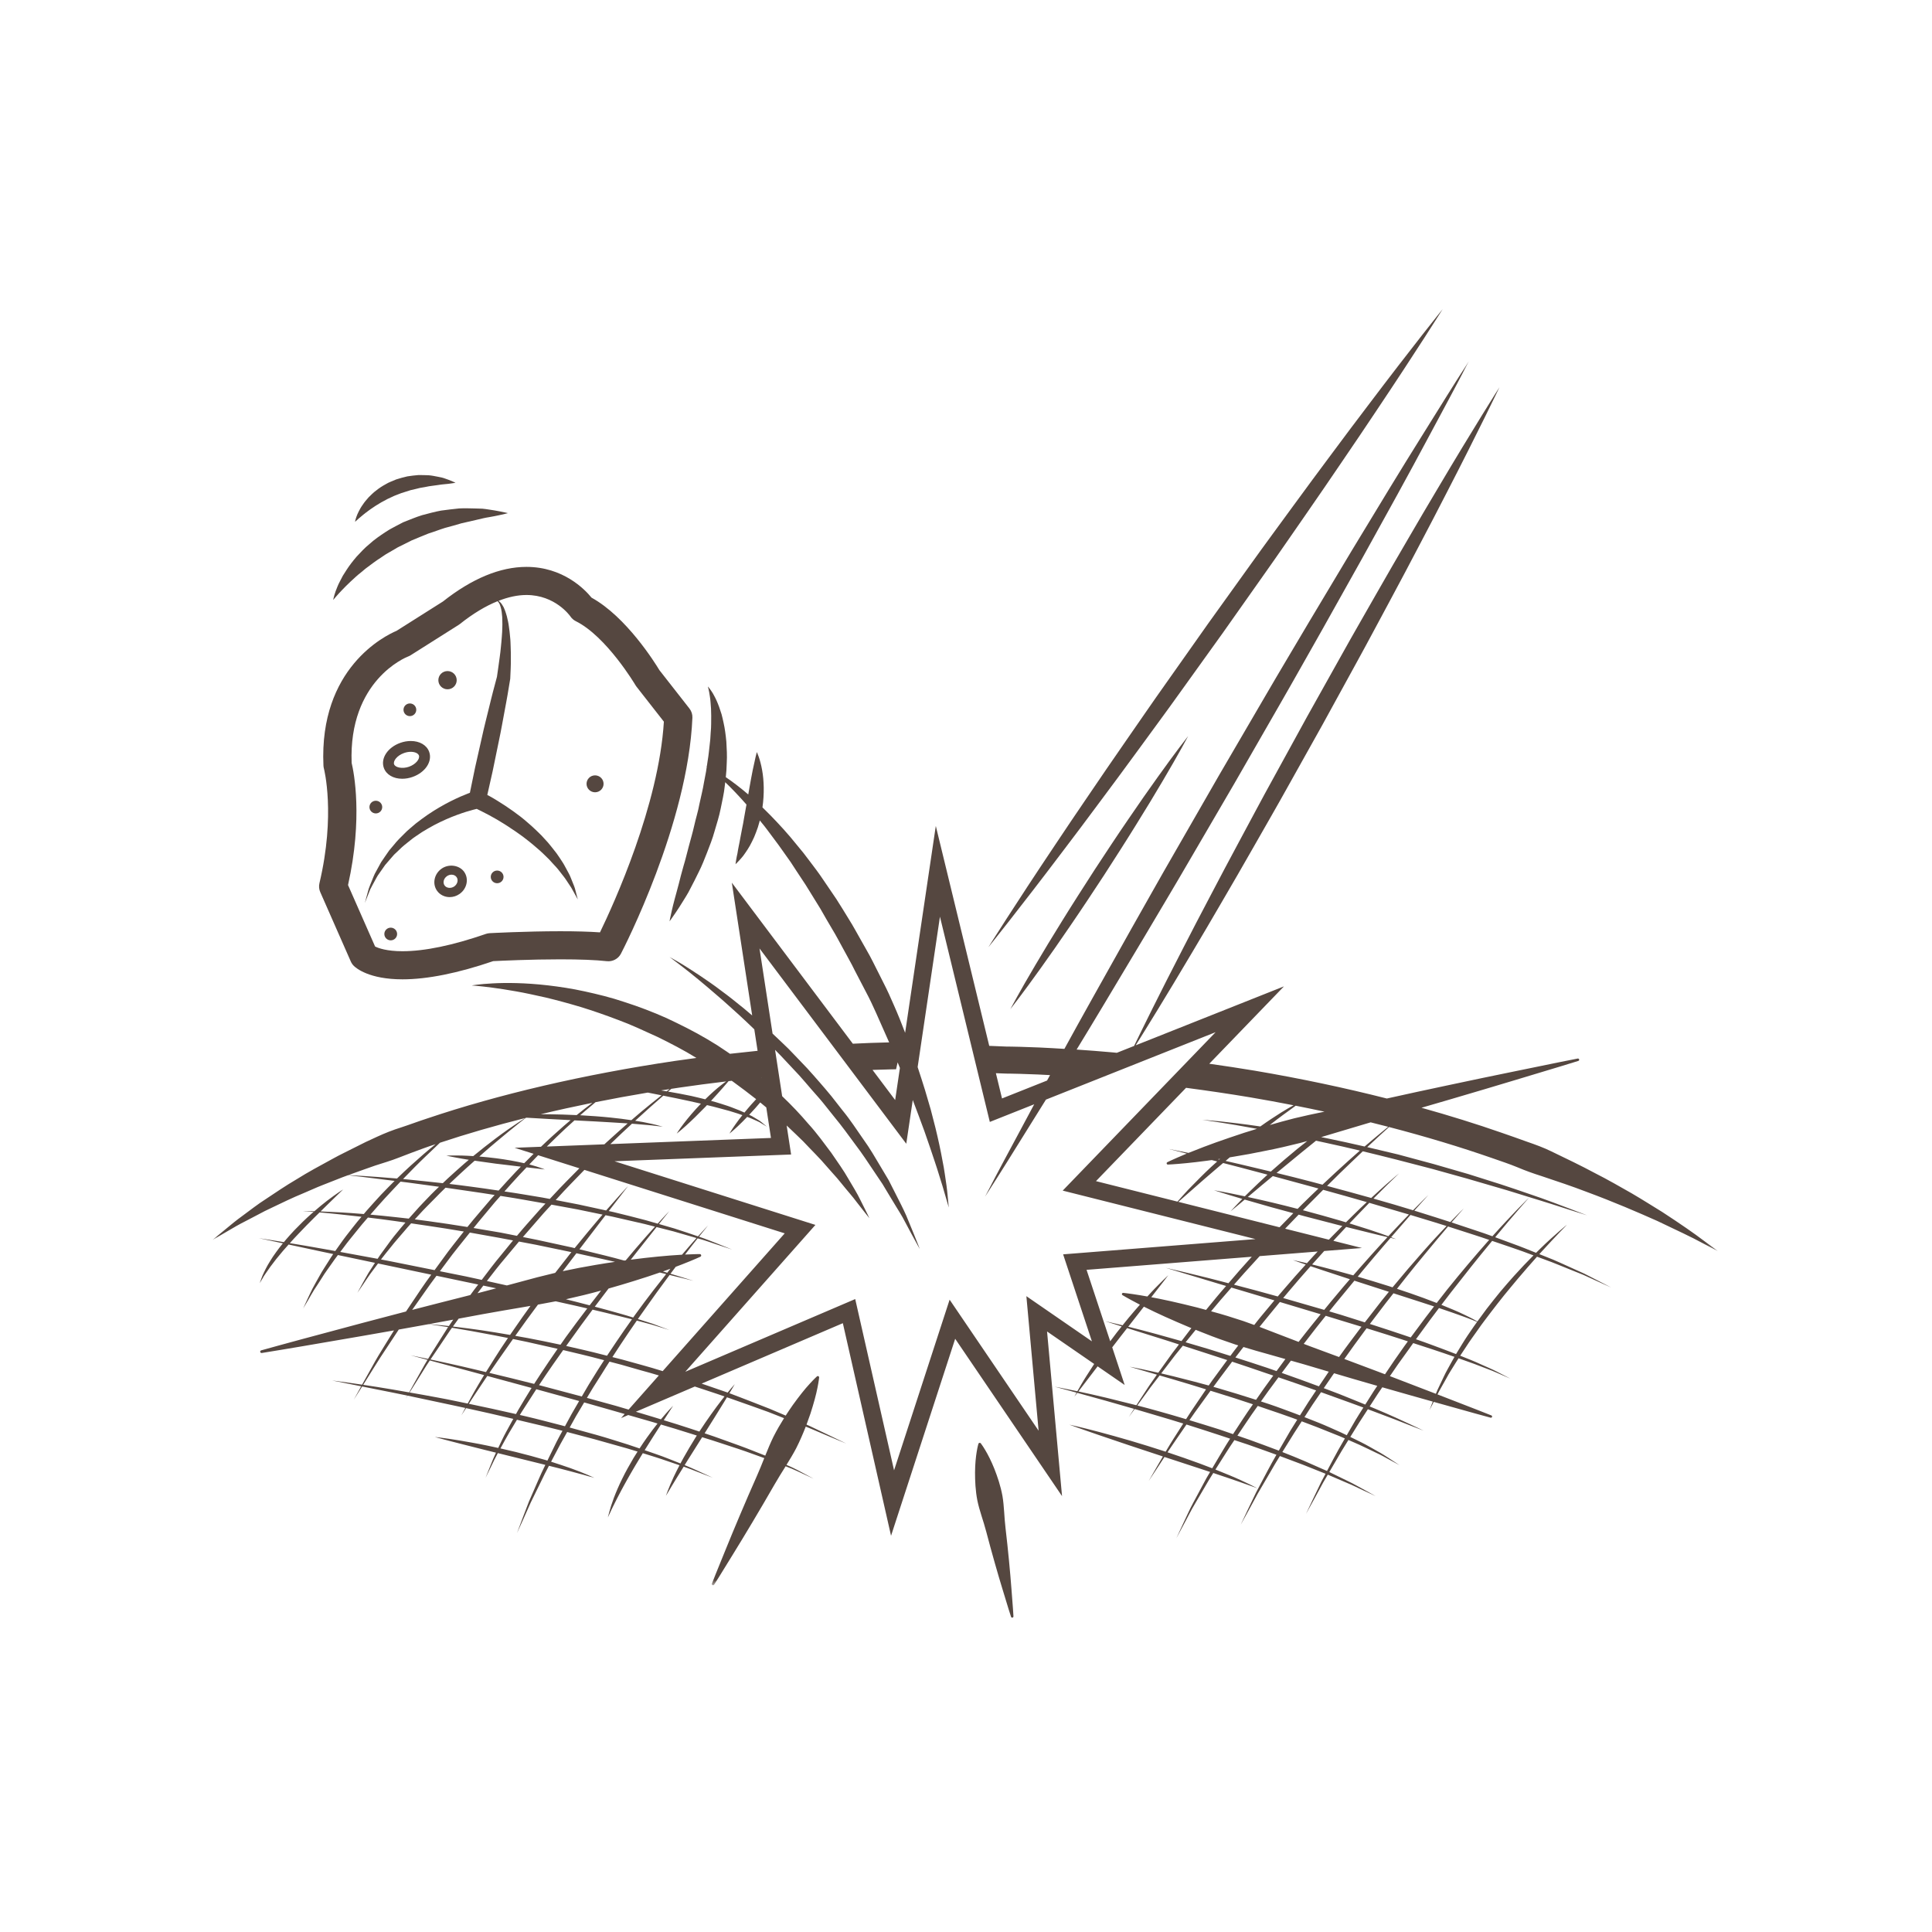 <?xml version="1.0" encoding="UTF-8" standalone="no"?>
<svg width="200px" height="200px" viewBox="0 0 200 200" version="1.1" xmlns="http://www.w3.org/2000/svg" xmlns:xlink="http://www.w3.org/1999/xlink">
    <!-- Generator: Sketch 40.1 (33804) - http://www.bohemiancoding.com/sketch -->
    <title>durable-canvas</title>
    <desc>Created with Sketch.</desc>
    <defs>
        <polygon id="path-1" points="155.83 127.05 155.83 0.336 0 0.336 1.52649403e-20 127.05"></polygon>
    </defs>
    <g id="5.-PDP-Ingredients" stroke="none" stroke-width="1" fill="none" fill-rule="evenodd">
        <g id="durable-canvas">
            <g id="Page-1" transform="translate(22, 32)">
                <path d="M14.402,46.975 C14.078,38.449 19.997,36.058 20.242,35.963 C20.337,35.928 20.428,35.883 20.514,35.828 L25.488,32.683 C25.532,32.655 25.575,32.624 25.617,32.591 C26.973,31.513 28.272,30.733 29.509,30.236 C29.556,30.279 29.598,30.329 29.632,30.381 C29.725,30.52 29.787,30.681 29.829,30.846 C29.926,31.171 29.962,31.518 29.988,31.861 C30,32.033 29.996,32.209 30.002,32.381 C30.013,32.553 30.004,32.728 30,32.902 C29.999,33.249 29.973,33.599 29.946,33.947 C29.925,34.294 29.883,34.645 29.852,34.992 C29.824,35.34 29.774,35.689 29.729,36.037 C29.646,36.711 29.536,37.387 29.445,38.061 L29.034,39.607 C28.896,40.127 28.775,40.649 28.645,41.169 C28.394,42.213 28.119,43.251 27.893,44.3 L27.185,47.438 L26.643,50.07 C26.582,50.093 26.524,50.114 26.457,50.14 C26.009,50.31 25.387,50.575 24.666,50.937 C23.945,51.298 23.13,51.765 22.299,52.326 C21.883,52.604 21.473,52.923 21.056,53.239 C20.663,53.591 20.234,53.905 19.867,54.294 C19.489,54.668 19.108,55.036 18.785,55.449 C18.617,55.648 18.451,55.845 18.287,56.04 C18.142,56.25 17.998,56.457 17.857,56.661 C17.718,56.865 17.576,57.061 17.449,57.261 C17.335,57.469 17.224,57.673 17.115,57.872 C17.008,58.069 16.904,58.261 16.802,58.446 C16.706,58.634 16.641,58.83 16.563,59.009 C16.419,59.374 16.275,59.701 16.171,59.998 C16.088,60.303 16.015,60.569 15.955,60.788 C15.837,61.224 15.769,61.472 15.769,61.472 C15.769,61.472 15.865,61.232 16.031,60.813 C16.114,60.605 16.215,60.352 16.33,60.061 C16.466,59.78 16.645,59.474 16.824,59.137 C16.919,58.971 17.002,58.79 17.117,58.618 C17.235,58.45 17.357,58.275 17.483,58.096 C17.608,57.918 17.736,57.734 17.867,57.547 C18.011,57.369 18.17,57.196 18.324,57.016 C18.479,56.837 18.637,56.656 18.797,56.473 C18.974,56.305 19.154,56.136 19.334,55.964 C19.681,55.611 20.083,55.302 20.476,54.991 C20.858,54.666 21.301,54.414 21.701,54.128 C22.127,53.876 22.54,53.621 22.957,53.405 C23.79,52.97 24.595,52.622 25.297,52.364 C25.998,52.105 26.594,51.927 27.008,51.821 C27.152,51.782 27.26,51.757 27.352,51.735 C27.515,51.813 27.681,51.894 27.842,51.977 C28.111,52.114 28.382,52.248 28.648,52.394 C29.184,52.68 29.708,52.989 30.222,53.313 C30.484,53.469 30.73,53.647 30.984,53.815 C31.243,53.976 31.49,54.153 31.737,54.33 C31.986,54.506 32.236,54.68 32.47,54.873 C32.706,55.064 32.954,55.245 33.182,55.444 C33.408,55.646 33.643,55.841 33.874,56.039 C34.106,56.238 34.314,56.458 34.537,56.667 C34.763,56.875 34.971,57.096 35.169,57.327 C35.37,57.555 35.595,57.769 35.783,58.009 L36.35,58.734 C36.545,58.974 36.697,59.239 36.874,59.494 C37.051,59.749 37.22,60.01 37.36,60.287 L37.814,61.113 L37.574,60.197 C37.507,59.883 37.38,59.592 37.26,59.297 C37.132,59.006 37.037,58.693 36.88,58.416 L36.421,57.568 C36.267,57.285 36.076,57.026 35.904,56.753 C35.727,56.483 35.538,56.221 35.332,55.973 C35.129,55.723 34.937,55.46 34.723,55.219 L34.069,54.503 C33.846,54.269 33.606,54.054 33.374,53.828 C33.145,53.6 32.898,53.391 32.654,53.18 C32.172,52.748 31.658,52.356 31.132,51.98 C30.606,51.604 30.068,51.245 29.514,50.907 C29.239,50.736 28.959,50.571 28.674,50.413 C28.597,50.372 28.521,50.333 28.445,50.293 L29.001,47.825 L29.649,44.673 C29.875,43.625 30.053,42.566 30.254,41.512 C30.349,40.984 30.455,40.459 30.543,39.929 L30.807,38.34 L30.818,38.274 L30.819,38.267 C30.848,37.548 30.899,36.832 30.882,36.108 C30.882,35.748 30.885,35.388 30.866,35.025 C30.851,34.664 30.849,34.304 30.806,33.941 C30.773,33.58 30.739,33.219 30.68,32.857 C30.637,32.497 30.553,32.136 30.465,31.782 C30.409,31.605 30.364,31.428 30.299,31.254 C30.225,31.081 30.173,30.906 30.07,30.744 C29.981,30.582 29.871,30.423 29.729,30.296 C29.693,30.26 29.651,30.227 29.607,30.198 C30.615,29.804 31.582,29.594 32.497,29.594 C35.472,29.594 36.992,31.732 37.048,31.813 C37.19,32.024 37.384,32.194 37.612,32.307 C40.79,33.887 43.755,38.879 43.785,38.93 C43.817,38.984 43.854,39.038 43.893,39.089 L46.724,42.706 C46.194,51.366 41.561,61.526 40.11,64.518 C38.995,64.44 37.62,64.401 36.005,64.401 C32.39,64.401 28.726,64.601 28.69,64.602 C28.554,64.61 28.419,64.636 28.29,64.681 C24.856,65.868 21.954,66.47 19.663,66.47 C18.041,66.47 17.181,66.156 16.829,65.982 L14.028,59.621 C15.58,52.679 14.632,47.941 14.402,46.975 L14.402,46.975 Z M14.317,67.537 C14.39,67.704 14.494,67.855 14.623,67.983 C14.858,68.217 16.204,69.38 19.663,69.38 L19.663,69.38 C22.236,69.38 25.395,68.747 29.054,67.497 C29.861,67.457 32.953,67.31 36.005,67.31 C38.052,67.31 39.671,67.375 40.818,67.501 C41.419,67.568 42.002,67.259 42.28,66.724 C42.563,66.18 49.217,53.28 49.677,42.3 C49.692,41.956 49.583,41.618 49.37,41.346 L46.262,37.374 C45.819,36.639 42.837,31.844 39.236,29.869 C38.521,28.989 36.283,26.684 32.497,26.684 C29.771,26.684 26.862,27.89 23.85,30.269 L19.052,33.303 C17.869,33.804 11.021,37.146 11.483,47.249 C11.487,47.353 11.504,47.46 11.531,47.561 C11.544,47.607 12.756,52.298 11.068,59.431 C10.995,59.738 11.025,60.059 11.152,60.348 L14.317,67.537 Z" id="Fill-1" fill="#554740"></path>
                <path d="M13.102,29.407 C13.304,29.195 13.541,28.936 13.826,28.655 C14.105,28.37 14.439,28.07 14.795,27.742 C14.967,27.574 15.169,27.419 15.371,27.256 C15.579,27.097 15.765,26.908 15.991,26.751 C16.435,26.426 16.881,26.069 17.386,25.755 C17.639,25.601 17.869,25.408 18.14,25.266 C18.405,25.117 18.672,24.964 18.936,24.804 C19.193,24.633 19.486,24.517 19.763,24.372 L20.603,23.949 C21.188,23.716 21.763,23.456 22.344,23.233 C22.94,23.049 23.513,22.82 24.086,22.643 C24.666,22.494 25.226,22.333 25.761,22.174 C26.307,22.049 26.824,21.93 27.3,21.821 C27.78,21.71 28.224,21.593 28.624,21.537 C29.022,21.473 29.372,21.395 29.662,21.336 C30.242,21.214 30.58,21.12 30.58,21.12 C30.58,21.12 30.25,21.033 29.662,20.924 C29.368,20.87 29.009,20.801 28.594,20.745 C28.387,20.719 28.165,20.673 27.931,20.658 C27.698,20.645 27.452,20.645 27.194,20.637 C26.679,20.629 26.114,20.599 25.52,20.634 C24.93,20.695 24.303,20.767 23.656,20.857 C23.014,20.974 22.358,21.156 21.691,21.332 C21.032,21.533 20.385,21.816 19.729,22.069 C19.111,22.408 18.464,22.696 17.891,23.088 C17.313,23.473 16.748,23.856 16.262,24.305 C15.748,24.717 15.318,25.192 14.91,25.63 C14.519,26.087 14.172,26.537 13.889,26.974 C13.749,27.195 13.609,27.4 13.489,27.603 C13.379,27.814 13.276,28.013 13.178,28.2 C12.978,28.568 12.858,28.921 12.747,29.198 C12.544,29.766 12.493,30.107 12.493,30.107 C12.493,30.107 12.548,30.041 12.651,29.919 C12.748,29.794 12.914,29.628 13.102,29.407" id="Fill-3" fill="#554740"></path>
                <path d="M16.183,20.84 C16.391,20.673 16.649,20.53 16.89,20.354 C17.155,20.205 17.408,20.022 17.701,19.879 C17.843,19.802 17.987,19.724 18.132,19.646 C18.284,19.579 18.437,19.511 18.587,19.436 C18.884,19.28 19.218,19.188 19.529,19.052 C19.856,18.948 20.183,18.844 20.504,18.742 C20.837,18.675 21.16,18.582 21.48,18.508 C21.803,18.458 22.118,18.399 22.419,18.337 C22.722,18.288 23.014,18.262 23.284,18.218 C23.556,18.181 23.809,18.133 24.034,18.123 C24.259,18.108 24.459,18.078 24.625,18.058 C24.957,18.016 25.154,17.974 25.154,17.974 C25.154,17.974 24.981,17.886 24.667,17.761 C24.509,17.699 24.317,17.62 24.092,17.547 C23.868,17.46 23.608,17.398 23.321,17.351 C23.034,17.299 22.72,17.226 22.383,17.2 C22.046,17.186 21.687,17.176 21.314,17.178 C20.944,17.204 20.559,17.257 20.17,17.314 C19.785,17.4 19.396,17.509 19.013,17.631 C18.646,17.796 18.258,17.917 17.92,18.131 C17.571,18.321 17.243,18.531 16.951,18.77 C16.644,18.987 16.396,19.258 16.15,19.493 C15.925,19.752 15.713,19.993 15.553,20.245 C15.378,20.482 15.248,20.722 15.14,20.934 C15.027,21.144 14.955,21.342 14.895,21.501 C14.779,21.823 14.754,22.019 14.754,22.019 C14.754,22.019 14.897,21.883 15.145,21.667 C15.398,21.454 15.746,21.155 16.183,20.84" id="Fill-5" fill="#554740"></path>
                <path d="M91.774,51.121 C93.074,49.373 94.45,47.533 95.846,45.611 C97.242,43.689 98.709,41.719 100.156,39.688 C101.611,37.662 103.089,35.603 104.566,33.545 C106.027,31.474 107.488,29.404 108.926,27.366 C110.37,25.332 111.752,23.304 113.111,21.355 C114.471,19.407 115.757,17.504 116.984,15.705 C118.216,13.909 119.36,12.197 120.417,10.617 C124.651,4.302 127.344,0 127.344,0 C127.344,0 124.159,3.956 119.576,10.026 C118.428,11.542 117.184,13.184 115.89,14.936 C114.591,16.685 113.214,18.524 111.819,20.446 C110.422,22.368 108.957,24.339 107.507,26.368 C106.052,28.395 104.574,30.453 103.096,32.511 C101.635,34.581 100.174,36.651 98.735,38.689 C97.289,40.721 95.909,42.751 94.55,44.7 C93.19,46.648 91.902,48.549 90.676,50.349 C89.445,52.145 88.3,53.856 87.244,55.437 C83.01,61.753 80.318,66.055 80.318,66.055 C80.318,66.055 83.505,62.101 88.088,56.031 C89.237,54.516 90.48,52.873 91.774,51.121" id="Fill-7" fill="#554740"></path>
                <path d="M94.759,52.872 C94.208,53.693 93.622,54.53 93.055,55.4 C92.484,56.267 91.903,57.147 91.323,58.027 C90.753,58.915 90.183,59.802 89.622,60.676 C89.057,61.546 88.526,62.42 87.999,63.256 C86.954,64.935 85.997,66.514 85.195,67.879 C83.581,70.602 82.588,72.471 82.588,72.471 C82.588,72.471 83.897,70.806 85.735,68.226 C86.659,66.94 87.717,65.426 88.829,63.79 C89.381,62.97 89.965,62.131 90.534,61.262 C91.106,60.396 91.686,59.515 92.268,58.635 C92.837,57.748 93.407,56.861 93.969,55.987 C94.535,55.117 95.064,54.243 95.592,53.407 C96.638,51.729 97.594,50.149 98.396,48.785 C100.01,46.061 101.001,44.192 101.001,44.192 C101.001,44.192 99.691,45.857 97.853,48.436 C96.929,49.722 95.871,51.236 94.759,52.872" id="Fill-9" fill="#554740"></path>
                <path d="M24.268,58.699 C24.412,58.599 24.576,58.546 24.743,58.546 C24.961,58.546 25.152,58.638 25.265,58.798 C25.473,59.092 25.363,59.525 25.021,59.764 C24.689,59.997 24.225,59.948 24.024,59.665 C23.816,59.371 23.926,58.938 24.268,58.699 M24.547,60.869 C24.912,60.869 25.265,60.756 25.572,60.542 C26.346,60.002 26.56,58.974 26.048,58.251 C25.555,57.555 24.464,57.399 23.717,57.921 C22.943,58.462 22.73,59.489 23.241,60.212 C23.531,60.623 24.02,60.869 24.547,60.869" id="Fill-11" fill="#554740"></path>
                <path d="M19.827,45.952 C20.058,45.87 20.298,45.827 20.524,45.827 C20.947,45.827 21.286,45.98 21.367,46.207 C21.487,46.542 21.072,47.112 20.336,47.373 C19.672,47.607 18.921,47.465 18.796,47.117 C18.676,46.782 19.091,46.212 19.827,45.952 M19.639,48.617 C19.996,48.617 20.359,48.552 20.714,48.427 C22.03,47.961 22.783,46.821 22.428,45.831 C22.179,45.138 21.449,44.708 20.524,44.708 C20.167,44.708 19.804,44.771 19.449,44.897 C18.133,45.363 17.38,46.503 17.735,47.493 C17.984,48.186 18.713,48.617 19.639,48.617" id="Fill-13" fill="#554740"></path>
                <path d="M39.6,50.017 C40.087,50.017 40.482,49.624 40.482,49.141 C40.482,48.657 40.087,48.265 39.6,48.265 C39.114,48.265 38.719,48.657 38.719,49.141 C38.719,49.624 39.114,50.017 39.6,50.017" id="Fill-15" fill="#554740"></path>
                <path d="M16.906,52.206 C17.271,52.206 17.567,51.912 17.567,51.549 C17.567,51.187 17.271,50.893 16.906,50.893 C16.541,50.893 16.245,51.187 16.245,51.549 C16.245,51.912 16.541,52.206 16.906,52.206" id="Fill-17" fill="#554740"></path>
                <path d="M20.431,42.134 C20.796,42.134 21.092,41.84 21.092,41.477 C21.092,41.114 20.796,40.821 20.431,40.821 C20.066,40.821 19.77,41.114 19.77,41.477 C19.77,41.84 20.066,42.134 20.431,42.134" id="Fill-19" fill="#554740"></path>
                <path d="M29.465,59.432 C29.83,59.432 30.126,59.138 30.126,58.775 C30.126,58.413 29.83,58.119 29.465,58.119 C29.1,58.119 28.804,58.413 28.804,58.775 C28.804,59.138 29.1,59.432 29.465,59.432" id="Fill-21" fill="#554740"></path>
                <path d="M18.448,65.344 C18.813,65.344 19.109,65.05 19.109,64.687 C19.109,64.325 18.813,64.031 18.448,64.031 C18.083,64.031 17.787,64.325 17.787,64.687 C17.787,65.05 18.083,65.344 18.448,65.344" id="Fill-23" fill="#554740"></path>
                <path d="M24.328,39.356 C24.853,39.356 25.278,38.933 25.278,38.412 C25.278,37.89 24.853,37.468 24.328,37.468 C23.804,37.468 23.378,37.89 23.378,38.412 C23.378,38.933 23.804,39.356 24.328,39.356" id="Fill-25" fill="#554740"></path>
                <g id="Group-29" transform="translate(0, 5.056)">
                    <mask id="mask-2" fill="white">
                        <use xlink:href="#path-1"></use>
                    </mask>
                    <g id="Clip-28"></g>
                    <path d="M121.201,80.003 C120.679,80.439 120.018,80.984 119.264,81.63 C117.932,81.323 116.616,81.033 115.343,80.773 C115.149,80.732 114.961,80.698 114.768,80.658 C115.324,80.496 115.882,80.329 116.444,80.156 C117.581,79.817 118.735,79.473 119.889,79.129 C120.502,79.281 121.108,79.434 121.709,79.59 C121.556,79.714 121.388,79.849 121.201,80.003 L121.201,80.003 Z M117.624,83.075 C116.783,83.831 115.863,84.677 114.904,85.582 C114.544,85.486 114.181,85.388 113.826,85.294 C112.559,84.961 111.33,84.654 110.153,84.368 C110.948,83.714 111.785,83.026 112.624,82.334 C113.165,81.892 113.703,81.457 114.235,81.029 C114.57,81.102 114.9,81.174 115.242,81.248 C116.392,81.493 117.576,81.765 118.776,82.052 C118.408,82.372 118.024,82.712 117.624,83.075 L117.624,83.075 Z M119.491,87.386 C119.041,87.806 118.569,88.253 118.065,88.755 C117.826,88.986 117.581,89.23 117.334,89.478 C117.111,89.411 116.887,89.343 116.657,89.276 C115.559,88.951 114.38,88.629 113.201,88.311 C113.092,88.283 112.985,88.256 112.877,88.228 C112.956,88.146 113.038,88.063 113.116,87.982 C113.754,87.338 114.37,86.718 114.973,86.113 C116.449,86.52 117.962,86.943 119.491,87.386 L119.491,87.386 Z M122.186,88.181 C122.742,88.34 123.297,88.505 123.85,88.669 C123.244,89.295 122.523,90.052 121.721,90.916 C121.22,90.735 120.508,90.485 119.648,90.204 C119.059,90.02 118.402,89.807 117.701,89.591 C117.9,89.38 118.097,89.173 118.291,88.975 C118.811,88.429 119.299,87.923 119.75,87.46 C120.561,87.696 121.374,87.936 122.186,88.181 L122.186,88.181 Z M126.479,89.465 C126.907,89.592 127.324,89.728 127.746,89.861 C127.049,90.595 126.182,91.517 125.219,92.619 C124.281,93.681 123.24,94.892 122.155,96.208 C122.022,96.164 121.89,96.121 121.758,96.078 C120.672,95.736 119.591,95.405 118.551,95.104 C118.747,94.866 118.948,94.622 119.14,94.39 C119.895,93.472 120.632,92.625 121.304,91.834 C121.528,91.576 121.742,91.328 121.953,91.084 C122.319,91.168 122.532,91.217 122.532,91.217 C122.532,91.217 122.341,91.143 122.008,91.021 C122.77,90.14 123.444,89.36 124.012,88.716 C124.84,88.964 125.664,89.214 126.479,89.465 L126.479,89.465 Z M130.613,90.783 C131.14,90.949 131.65,91.124 132.158,91.298 C132.096,91.367 132.039,91.428 131.977,91.5 C130.727,92.914 129.298,94.591 127.82,96.43 C127.464,96.891 127.096,97.356 126.727,97.828 C126.281,97.652 125.817,97.475 125.333,97.299 C124.466,96.98 123.548,96.668 122.617,96.36 C122.932,95.96 123.242,95.566 123.543,95.183 C124.216,94.34 124.856,93.545 125.46,92.822 C126.41,91.674 127.236,90.684 127.9,89.909 C128.819,90.201 129.728,90.497 130.613,90.783 L130.613,90.783 Z M134.458,92.078 C135.26,92.342 136.019,92.628 136.746,92.901 C136.109,93.541 135.421,94.256 134.723,95.033 C134.25,95.559 133.773,96.115 133.293,96.682 C132.831,97.265 132.344,97.842 131.89,98.446 C131.57,98.88 131.248,99.31 130.936,99.744 C130.819,99.677 130.684,99.601 130.512,99.503 C130.265,99.366 129.954,99.226 129.603,99.051 C129.252,98.872 128.845,98.698 128.401,98.509 C128.032,98.354 127.631,98.189 127.214,98.021 C127.548,97.586 127.881,97.155 128.204,96.729 C128.931,95.805 129.635,94.911 130.301,94.063 C130.974,93.221 131.614,92.425 132.218,91.703 C132.303,91.6 132.385,91.501 132.468,91.401 C133.147,91.633 133.811,91.864 134.458,92.078 L134.458,92.078 Z M129.358,102.088 C129.138,102.437 128.929,102.779 128.729,103.118 C127.989,102.823 127.197,102.533 126.358,102.221 C125.787,102.005 125.189,101.793 124.579,101.582 C125.055,100.922 125.537,100.266 126.012,99.618 C126.326,99.188 126.646,98.769 126.964,98.352 C127.431,98.506 127.878,98.656 128.285,98.803 C128.735,98.969 129.157,99.102 129.52,99.242 C129.885,99.381 130.209,99.491 130.466,99.602 C130.643,99.675 130.784,99.734 130.907,99.785 C130.791,99.946 130.672,100.105 130.563,100.268 C130.138,100.877 129.726,101.482 129.358,102.088 L129.358,102.088 Z M127.46,105.457 C127.21,105.965 126.991,106.435 126.798,106.851 C126.74,106.985 126.693,107.105 126.643,107.229 C126.605,107.215 126.57,107.201 126.532,107.187 C125.143,106.65 123.568,106.04 121.883,105.4 C122.161,104.993 122.441,104.586 122.722,104.176 C123.086,103.669 123.452,103.159 123.818,102.65 C123.974,102.424 124.136,102.203 124.295,101.98 C124.954,102.194 125.602,102.405 126.221,102.607 C127.051,102.884 127.833,103.142 128.567,103.405 C128.484,103.552 128.395,103.699 128.319,103.844 C128.014,104.417 127.695,104.941 127.46,105.457 L127.46,105.457 Z M120.21,106.953 C119.914,107.423 119.621,107.887 119.331,108.345 C118.89,108.164 118.435,107.981 117.963,107.788 C117.096,107.429 116.175,107.066 115.214,106.713 C115.156,106.69 115.095,106.668 115.037,106.646 C115.345,106.198 115.653,105.748 115.964,105.295 C116.01,105.231 116.056,105.167 116.103,105.102 C117.449,105.501 118.776,105.892 120.058,106.257 C120.233,106.308 120.401,106.356 120.575,106.406 C120.454,106.588 120.331,106.773 120.21,106.953 L120.21,106.953 Z M118.328,109.944 C118.043,110.435 117.765,110.916 117.494,111.383 C117.467,111.429 117.442,111.473 117.415,111.519 C117.222,111.425 117.034,111.332 116.833,111.238 C116.097,110.914 115.329,110.553 114.514,110.227 C114.031,110.04 113.537,109.842 113.038,109.645 C113.315,109.217 113.594,108.786 113.877,108.348 C114.166,107.924 114.459,107.494 114.753,107.063 C114.849,107.098 114.949,107.133 115.044,107.168 C116.005,107.515 116.934,107.85 117.815,108.168 C118.269,108.336 118.71,108.496 119.136,108.652 C118.861,109.088 118.584,109.516 118.328,109.944 L118.328,109.944 Z M116,114.036 C115.78,114.449 115.571,114.844 115.372,115.221 C114.657,114.905 113.893,114.568 113.083,114.21 C112.345,113.89 111.557,113.577 110.749,113.259 C110.863,113.076 110.972,112.899 111.089,112.712 C111.373,112.254 111.665,111.784 111.963,111.304 C112.222,110.904 112.488,110.494 112.756,110.081 C113.289,110.282 113.816,110.485 114.332,110.678 C115.142,111.002 115.924,111.315 116.667,111.612 C116.859,111.692 117.038,111.771 117.223,111.852 C116.782,112.611 116.36,113.344 116,114.036 L116,114.036 Z M110.323,113.091 C109.36,112.717 108.353,112.363 107.336,111.986 C106.928,111.845 106.511,111.702 106.098,111.56 C106.396,111.123 106.698,110.68 106.996,110.223 C107.379,109.645 107.787,109.067 108.202,108.485 C108.531,108.597 108.86,108.709 109.188,108.824 C110.075,109.109 110.948,109.431 111.813,109.734 C111.975,109.79 112.131,109.851 112.29,109.909 C112.044,110.298 111.799,110.681 111.57,111.063 C111.285,111.554 111.007,112.035 110.736,112.502 C110.614,112.712 110.501,112.91 110.382,113.114 C110.362,113.106 110.344,113.098 110.323,113.091 L110.323,113.091 Z M104.577,113.11 C104.2,113.748 103.838,114.351 103.489,114.94 C103.065,114.773 102.626,114.605 102.169,114.438 C101.119,114.049 99.994,113.663 98.862,113.286 C98.907,113.216 98.951,113.15 98.997,113.078 C99.426,112.423 99.946,111.706 100.483,110.906 C100.591,110.747 100.71,110.575 100.821,110.411 C100.859,110.422 100.895,110.433 100.932,110.444 C101.966,110.761 103.006,111.113 104.052,111.448 C104.484,111.591 104.909,111.732 105.34,111.875 C105.075,112.29 104.817,112.701 104.577,113.11 L104.577,113.11 Z M98.029,109.058 C97.24,108.832 96.476,108.63 95.733,108.439 C95.789,108.361 95.847,108.284 95.909,108.199 C96.242,107.741 96.648,107.183 97.112,106.544 C97.4,106.17 97.715,105.758 98.044,105.33 C98.469,105.453 98.928,105.586 99.417,105.729 C100.45,106.028 101.611,106.386 102.85,106.77 C102.537,107.231 102.234,107.687 101.93,108.124 C101.516,108.719 101.141,109.294 100.78,109.856 C99.847,109.58 98.926,109.304 98.029,109.058 L98.029,109.058 Z M92.565,107.648 C91.444,107.381 90.455,107.162 89.637,106.988 C89.64,106.984 89.642,106.981 89.645,106.977 C89.909,106.631 90.287,106.138 90.74,105.545 C91.01,105.192 91.31,104.8 91.626,104.387 L94.426,106.317 L93.137,102.42 C93.442,102.025 93.752,101.623 94.063,101.22 C94.269,100.956 94.476,100.692 94.682,100.428 C95.487,100.68 96.473,100.989 97.597,101.341 C98.357,101.574 99.179,101.838 100.044,102.119 C99.813,102.422 99.581,102.727 99.361,103.016 C99.054,103.444 98.758,103.855 98.474,104.251 C98.274,104.529 98.09,104.787 97.904,105.049 C97.237,104.898 96.658,104.776 96.197,104.676 C95.396,104.507 94.936,104.426 94.936,104.426 C94.936,104.426 96.02,104.741 97.762,105.248 C97.47,105.66 97.192,106.056 96.941,106.424 C96.507,107.086 96.13,107.662 95.818,108.138 C95.755,108.235 95.697,108.326 95.64,108.414 C94.545,108.134 93.504,107.881 92.565,107.648 L92.565,107.648 Z M84.25,97.123 L85.516,111.049 L76.304,97.486 L70.553,115.152 L66.532,97.423 L48.942,104.948 L62.411,89.746 L41.611,83.157 L59.895,82.458 L59.435,79.455 C59.779,79.773 60.112,80.095 60.438,80.41 C60.675,80.639 60.909,80.866 61.139,81.089 C61.36,81.321 61.578,81.549 61.793,81.774 C62.221,82.224 62.651,82.647 63.038,83.076 C63.421,83.51 63.788,83.926 64.137,84.322 C64.499,84.709 64.82,85.095 65.116,85.462 C65.703,86.199 66.267,86.812 66.666,87.362 C67.498,88.441 67.999,89.05 67.999,89.05 C67.999,89.05 67.668,88.343 67.043,87.12 C66.744,86.499 66.308,85.79 65.818,84.965 C65.347,84.126 64.714,83.248 64.045,82.269 C63.333,81.326 62.586,80.273 61.666,79.267 C60.858,78.315 59.953,77.359 58.969,76.421 L58.234,71.623 C58.65,72.043 59.066,72.47 59.471,72.916 C59.892,73.365 60.317,73.818 60.743,74.273 C61.163,74.734 61.561,75.217 61.972,75.689 C62.38,76.163 62.808,76.621 63.2,77.105 C63.589,77.591 63.977,78.076 64.361,78.557 C65.147,79.506 65.855,80.488 66.55,81.433 C67.265,82.365 67.878,83.318 68.48,84.21 C68.78,84.657 69.072,85.092 69.355,85.512 C69.616,85.946 69.869,86.365 70.11,86.768 C70.585,87.579 71.06,88.303 71.44,88.967 C71.801,89.642 72.116,90.231 72.375,90.715 C72.899,91.685 73.213,92.235 73.213,92.235 C73.213,92.235 72.991,91.647 72.574,90.624 C72.364,90.113 72.108,89.491 71.814,88.779 C71.504,88.074 71.103,87.303 70.675,86.455 C70.46,86.03 70.236,85.589 70.004,85.132 C69.742,84.692 69.472,84.237 69.193,83.769 C68.632,82.835 68.066,81.831 67.365,80.87 C66.683,79.895 66.017,78.858 65.22,77.893 C64.834,77.401 64.446,76.905 64.056,76.407 C63.662,75.912 63.236,75.441 62.824,74.957 C62.402,74.483 61.993,73.997 61.562,73.535 C61.124,73.077 60.689,72.622 60.257,72.17 C59.83,71.714 59.394,71.273 58.942,70.858 C58.616,70.549 58.296,70.246 57.976,69.943 L56.624,61.126 L71.817,81.345 L72.489,76.818 C72.919,77.95 73.325,79.031 73.693,80.041 C74.094,81.213 74.479,82.286 74.786,83.247 C75.111,84.205 75.349,85.052 75.575,85.744 C75.983,87.144 76.217,87.944 76.217,87.944 C76.217,87.944 76.196,87.737 76.159,87.347 C76.115,86.96 76.081,86.383 75.98,85.659 C75.864,84.939 75.768,84.05 75.558,83.052 C75.379,82.048 75.135,80.922 74.838,79.701 C74.681,79.092 74.518,78.459 74.349,77.802 C74.158,77.152 73.961,76.48 73.758,75.79 C73.517,75.018 73.265,74.22 72.994,73.409 L75.303,57.838 L80.466,79.086 L85.061,77.259 C83.837,79.535 82.8,81.494 81.971,83.022 C81.32,84.223 80.834,85.182 80.491,85.83 C80.152,86.479 79.971,86.825 79.971,86.825 C79.971,86.825 80.182,86.496 80.576,85.878 C80.967,85.258 81.557,84.359 82.275,83.196 C83.306,81.526 84.682,79.349 86.275,76.776 L103.843,69.793 L88.011,86.196 L107.97,91.214 L88.054,92.793 L91.034,101.799 L84.25,97.123 Z M52.262,107.249 C52.514,107.331 52.753,107.418 53,107.503 C52.906,107.62 52.809,107.745 52.709,107.876 C52.031,108.75 51.2,109.909 50.398,111.139 C50.074,111.032 49.754,110.925 49.422,110.817 C48.544,110.523 47.632,110.245 46.712,109.963 C47.3,109.056 47.682,108.465 47.682,108.465 C47.682,108.465 47.53,108.613 47.281,108.886 C47.065,109.129 46.76,109.463 46.42,109.873 C46.163,109.794 45.908,109.717 45.65,109.636 C45.047,109.449 44.437,109.268 43.826,109.088 L49.928,106.477 C50.718,106.736 51.498,107.001 52.262,107.249 L52.262,107.249 Z M55.865,108.511 C56.436,108.716 56.991,108.916 57.529,109.109 C58.06,109.318 58.574,109.519 59.067,109.713 C59.1,109.726 59.131,109.738 59.164,109.752 C58.789,110.349 58.415,110.991 58.065,111.682 C57.762,112.299 57.491,112.957 57.221,113.629 C56.84,113.476 56.443,113.321 56.028,113.159 C55.077,112.773 54.028,112.406 52.922,112.007 C52.286,111.771 51.621,111.544 50.942,111.318 C51.693,110.124 52.418,108.968 52.974,108.056 C53.074,107.891 53.166,107.737 53.254,107.59 C54.151,107.901 55.027,108.218 55.865,108.511 L55.865,108.511 Z M50.025,111.72 C49.575,112.445 49.134,113.176 48.747,113.876 C48.641,114.068 48.539,114.256 48.441,114.441 C48.416,114.432 48.392,114.422 48.367,114.412 C47.642,114.133 46.834,113.785 45.927,113.478 C45.544,113.348 45.142,113.208 44.735,113.066 C45.339,112.093 45.931,111.174 46.423,110.411 C47.391,110.699 48.351,110.98 49.273,111.28 C49.564,111.374 49.847,111.46 50.134,111.55 C50.098,111.607 50.061,111.663 50.025,111.72 L50.025,111.72 Z M43.001,112.481 C41.954,112.158 40.854,111.793 39.701,111.473 C38.812,111.231 37.899,110.971 36.972,110.721 C37.189,110.332 37.407,109.942 37.628,109.544 C37.907,109.076 38.189,108.601 38.474,108.123 C39.506,108.414 40.543,108.709 41.583,109.009 C41.946,109.114 42.304,109.217 42.667,109.321 L42.293,109.744 L43.033,109.427 C43.857,109.664 44.685,109.902 45.498,110.135 C45.689,110.194 45.877,110.249 46.068,110.306 C45.721,110.739 45.346,111.231 44.967,111.769 C44.712,112.124 44.459,112.501 44.208,112.887 C43.814,112.752 43.417,112.615 43.001,112.481 L43.001,112.481 Z M35.612,112.209 C35.379,112.686 35.15,113.154 34.929,113.609 C34.838,113.792 34.756,113.965 34.668,114.144 C34.592,114.121 34.519,114.098 34.443,114.076 C33.481,113.791 32.448,113.517 31.411,113.257 C30.874,113.129 30.337,113.003 29.807,112.883 C30.078,112.394 30.363,111.852 30.698,111.281 C30.958,110.851 31.231,110.39 31.515,109.917 C31.783,109.982 32.051,110.044 32.32,110.11 C33.562,110.389 34.795,110.706 36.012,111.005 C36.085,111.022 36.155,111.042 36.228,111.061 C36.017,111.447 35.806,111.828 35.612,112.209 L35.612,112.209 Z M26.538,108.265 C26.738,107.953 26.961,107.592 27.238,107.186 C27.552,106.723 27.906,106.2 28.281,105.625 C28.333,105.546 28.393,105.461 28.446,105.381 C29.858,105.764 31.404,106.183 33.028,106.624 C32.535,107.398 32.09,108.172 31.654,108.896 C31.569,109.043 31.494,109.183 31.413,109.328 C29.766,108.951 28.128,108.595 26.538,108.265 L26.538,108.265 Z M21.74,107.328 C21.28,107.247 20.837,107.169 20.4,107.093 C20.56,106.839 20.765,106.514 21.012,106.123 C21.33,105.614 21.715,104.996 22.156,104.287 C22.264,104.121 22.377,103.951 22.494,103.777 C23.638,104.085 25.218,104.51 27.102,105.017 C27.427,105.105 27.773,105.199 28.115,105.292 C28.083,105.345 28.046,105.402 28.014,105.456 C27.331,106.581 26.793,107.537 26.415,108.239 C25.983,108.15 25.55,108.06 25.127,107.974 C23.957,107.723 22.817,107.531 21.74,107.328 L21.74,107.328 Z M18.697,106.794 C17.534,106.595 16.488,106.434 15.598,106.301 L15.598,106.301 C15.905,105.809 16.278,105.21 16.706,104.524 C17.125,103.832 17.632,103.073 18.18,102.245 C18.527,101.719 18.898,101.156 19.28,100.579 C19.391,100.558 19.501,100.539 19.614,100.519 C20.515,100.361 21.439,100.194 22.371,100.023 C22.63,100.059 23.337,100.158 24.388,100.326 C24.366,100.359 24.341,100.395 24.318,100.427 C24.022,100.898 23.734,101.351 23.459,101.787 C23.048,102.44 22.658,103.049 22.311,103.619 C21.162,103.379 20.504,103.242 20.504,103.242 C20.504,103.242 21.142,103.413 22.255,103.713 C22.16,103.87 22.066,104.027 21.978,104.178 C21.568,104.908 21.211,105.544 20.917,106.068 C20.689,106.48 20.501,106.82 20.355,107.085 C19.782,106.984 19.225,106.886 18.697,106.794 L18.697,106.794 Z M22.006,96.638 C22.38,96.094 22.779,95.555 23.186,95.011 C24.157,95.215 25.134,95.421 26.113,95.627 C26.577,95.723 27.041,95.82 27.504,95.917 C27.487,95.939 27.47,95.961 27.454,95.983 C27.185,96.322 26.933,96.665 26.687,97.007 C24.646,97.525 22.619,98.037 20.666,98.544 C21.103,97.923 21.547,97.291 22.006,96.638 L22.006,96.638 Z M18.379,93.503 C18.06,93.441 17.752,93.383 17.439,93.323 C17.749,92.904 18.112,92.483 18.473,92.026 C18.892,91.489 19.374,90.957 19.854,90.391 C20.079,90.119 20.317,89.851 20.56,89.583 C21.128,89.666 21.707,89.752 22.298,89.84 C23.505,90.015 24.75,90.215 26.014,90.43 C25.284,91.368 24.53,92.286 23.854,93.241 C23.566,93.643 23.275,94.037 22.987,94.428 C21.416,94.113 19.867,93.802 18.379,93.503 L18.379,93.503 Z M13.58,92.073 C13.991,91.504 14.462,90.951 14.92,90.375 C15.287,89.901 15.688,89.444 16.085,88.983 C16.957,89.092 17.883,89.198 18.863,89.342 C19.223,89.391 19.598,89.445 19.97,89.499 C19.804,89.691 19.637,89.884 19.481,90.078 C18.998,90.651 18.544,91.214 18.148,91.776 C17.774,92.3 17.397,92.778 17.089,93.256 C15.733,92.998 14.432,92.761 13.223,92.544 C13.341,92.387 13.46,92.233 13.58,92.073 L13.58,92.073 Z M11.51,92.235 C10.179,91.993 8.995,91.797 8.003,91.634 C8.288,91.315 8.581,90.995 8.884,90.682 C9.437,90.087 10.014,89.512 10.554,88.972 C10.737,88.791 10.91,88.622 11.084,88.451 C11.106,88.453 11.125,88.454 11.148,88.457 C12.198,88.542 13.668,88.707 15.42,88.904 C15.103,89.278 14.788,89.652 14.495,90.037 C14.032,90.62 13.584,91.198 13.18,91.781 C13.017,92.007 12.861,92.229 12.706,92.45 C12.3,92.378 11.894,92.304 11.51,92.235 L11.51,92.235 Z M17.841,86.991 C18.35,86.457 18.833,85.914 19.324,85.41 C19.371,85.362 19.416,85.315 19.464,85.267 C19.708,85.297 19.958,85.328 20.214,85.359 C21.212,85.488 22.3,85.636 23.448,85.798 C23.171,86.06 22.895,86.325 22.627,86.599 C22.076,87.177 21.511,87.742 20.995,88.336 C20.766,88.591 20.54,88.843 20.317,89.095 C19.842,89.04 19.37,88.987 18.914,88.939 C18.01,88.833 17.156,88.758 16.343,88.682 C16.348,88.676 16.353,88.67 16.358,88.664 C16.84,88.091 17.353,87.544 17.841,86.991 L17.841,86.991 Z M14.052,84.593 C14.583,84.398 15.126,84.212 15.68,84.01 C16.064,83.875 16.453,83.738 16.848,83.599 C17.247,83.472 17.652,83.343 18.062,83.213 C18.884,82.959 19.692,82.616 20.537,82.301 C21.367,81.992 22.214,81.672 23.095,81.389 C22.712,81.694 22.284,82.044 21.82,82.449 C21.002,83.16 20.063,84.001 19.099,84.943 C17.703,84.822 16.522,84.742 15.642,84.682 C14.849,84.63 14.303,84.603 14.052,84.593 L14.052,84.593 Z M56.854,74.516 C56.846,74.509 56.837,74.502 56.828,74.495 C56.836,74.494 56.843,74.493 56.851,74.492 L56.854,74.516 Z M43.421,79.269 C43.594,79.282 43.766,79.295 43.928,79.31 C44.733,79.386 45.409,79.426 45.876,79.495 C46.347,79.548 46.616,79.578 46.616,79.578 C46.616,79.578 46.354,79.509 45.895,79.387 C45.666,79.326 45.384,79.265 45.06,79.2 C44.736,79.133 44.37,79.051 43.967,78.998 C43.898,78.987 43.823,78.976 43.752,78.965 C44.879,77.929 45.871,77.049 46.663,76.367 C47.563,76.547 48.505,76.736 49.449,76.945 C49.82,77.03 50.19,77.11 50.558,77.195 C49.871,77.912 49.228,78.666 48.777,79.26 C48.317,79.857 48.053,80.292 48.053,80.292 C48.053,80.292 48.457,79.983 49.014,79.477 C49.575,78.973 50.291,78.276 50.985,77.559 C51.054,77.488 51.121,77.416 51.189,77.344 C51.619,77.452 52.05,77.542 52.455,77.664 C52.928,77.801 53.395,77.905 53.823,78.046 C54.188,78.158 54.532,78.263 54.852,78.383 C54.591,78.711 54.354,79.025 54.158,79.302 C53.747,79.876 53.512,80.292 53.512,80.292 C53.512,80.292 53.89,79.998 54.402,79.511 C54.685,79.245 55.011,78.919 55.349,78.565 C55.593,78.655 55.827,78.741 56.025,78.84 C56.31,78.98 56.583,79.069 56.769,79.202 C57.164,79.441 57.39,79.578 57.39,79.578 C57.39,79.578 57.186,79.408 56.829,79.111 C56.653,78.952 56.396,78.833 56.121,78.655 C55.955,78.544 55.761,78.444 55.557,78.346 C55.768,78.121 55.982,77.89 56.193,77.653 C56.365,77.458 56.533,77.262 56.698,77.068 C56.909,77.24 57.12,77.413 57.326,77.588 L57.809,80.745 L41.183,81.381 C41.969,80.63 42.71,79.91 43.421,79.269 L43.421,79.269 Z M44.492,104.261 C43.809,104.071 43.127,103.883 42.446,103.695 C42.094,103.606 41.745,103.517 41.395,103.428 C41.677,102.996 41.959,102.566 42.237,102.138 C42.795,101.281 43.372,100.46 43.925,99.65 C44.526,99.812 45.062,99.956 45.517,100.079 C46.656,100.43 47.307,100.63 47.307,100.63 C47.307,100.63 46.668,100.392 45.551,99.975 C45.115,99.835 44.606,99.673 44.035,99.491 C44.071,99.437 44.109,99.383 44.145,99.33 C44.794,98.44 45.386,97.554 45.984,96.74 C46.447,96.099 46.888,95.498 47.317,94.926 C47.587,94.994 47.842,95.057 48.071,95.114 C49.165,95.379 49.79,95.531 49.79,95.531 C49.79,95.531 49.176,95.341 48.101,95.009 C47.89,94.947 47.655,94.877 47.41,94.802 C47.497,94.686 47.588,94.561 47.673,94.449 C47.767,94.324 47.858,94.204 47.949,94.083 C48.191,93.992 48.423,93.904 48.633,93.822 C49.831,93.355 50.505,93.04 50.505,93.04 C50.554,93.017 50.588,92.968 50.588,92.911 C50.589,92.832 50.525,92.767 50.445,92.767 C50.445,92.767 49.889,92.764 48.915,92.814 C49.416,92.159 49.856,91.594 50.221,91.139 C50.971,91.338 51.602,91.577 52.131,91.749 C53.19,92.098 53.794,92.297 53.794,92.297 C53.794,92.297 53.204,92.06 52.169,91.646 C51.666,91.455 51.066,91.196 50.359,90.966 C50.952,90.231 51.292,89.81 51.292,89.81 C51.292,89.81 50.903,90.207 50.255,90.93 C49.526,90.683 48.708,90.4 47.808,90.114 C47.301,89.968 46.767,89.814 46.216,89.655 C46.27,89.588 46.332,89.51 46.382,89.447 C46.958,88.728 47.287,88.317 47.287,88.317 C47.287,88.317 46.92,88.695 46.299,89.376 C46.233,89.449 46.153,89.538 46.082,89.617 C45.675,89.499 45.265,89.381 44.838,89.258 C43.778,88.978 42.657,88.695 41.494,88.414 C41.338,88.38 41.176,88.345 41.02,88.311 C42.248,86.722 43.024,85.717 43.024,85.717 C43.024,85.717 42.706,86.049 42.167,86.647 C41.797,87.065 41.305,87.609 40.745,88.251 C39.81,88.048 38.859,87.842 37.89,87.631 C37.108,87.482 36.318,87.325 35.527,87.172 C35.577,87.118 35.627,87.062 35.678,87.008 C36.579,86.004 37.52,85.065 38.411,84.138 C38.441,84.109 38.469,84.081 38.499,84.051 L59.235,90.62 L46.6,104.882 C45.902,104.665 45.2,104.454 44.492,104.261 L44.492,104.261 Z M39.404,106.573 C39.717,106.08 40.032,105.584 40.346,105.088 C40.588,104.686 40.842,104.292 41.095,103.899 C41.498,104.004 41.899,104.11 42.304,104.216 C42.98,104.409 43.659,104.604 44.338,104.798 C44.964,104.964 45.584,105.145 46.203,105.33 L43.072,108.865 C42.627,108.735 42.183,108.604 41.739,108.472 C40.742,108.194 39.747,107.921 38.756,107.652 C38.972,107.293 39.187,106.935 39.404,106.573 L39.404,106.573 Z M33.984,106.381 C33.922,106.364 33.862,106.35 33.8,106.334 C34.266,105.636 34.734,104.92 35.238,104.209 C35.591,103.711 35.944,103.207 36.301,102.703 C36.304,102.704 36.307,102.704 36.309,102.705 C37.598,103.012 38.932,103.319 40.274,103.682 C40.362,103.706 40.451,103.729 40.539,103.752 C40.314,104.097 40.086,104.44 39.869,104.791 C39.558,105.292 39.248,105.793 38.938,106.292 C38.7,106.7 38.463,107.104 38.227,107.508 C36.783,107.117 35.358,106.738 33.984,106.381 L33.984,106.381 Z M29.537,103.792 C29.99,103.147 30.468,102.467 30.962,101.763 C31.009,101.695 31.06,101.626 31.107,101.557 C31.589,101.658 32.077,101.761 32.584,101.864 C33.587,102.09 34.642,102.328 35.724,102.573 C35.415,103.022 35.11,103.471 34.804,103.915 C34.274,104.682 33.784,105.457 33.295,106.205 C31.659,105.787 30.093,105.407 28.662,105.065 C28.941,104.657 29.232,104.238 29.537,103.792 L29.537,103.792 Z M24.464,100.216 C24.374,100.206 24.281,100.195 24.196,100.186 C23.285,100.087 22.664,100.037 22.4,100.018 C23.232,99.866 24.072,99.711 24.919,99.554 C24.766,99.776 24.612,100 24.464,100.216 L24.464,100.216 Z M25.479,99.45 C26.322,99.293 27.167,99.136 28.015,98.979 C29.448,98.73 30.877,98.467 32.291,98.237 C32.502,98.202 32.707,98.165 32.916,98.129 C32.635,98.522 32.352,98.916 32.074,99.304 C31.644,99.926 31.214,100.532 30.803,101.133 C30.282,101.04 29.773,100.952 29.284,100.877 C28.237,100.699 27.271,100.567 26.415,100.455 C25.855,100.38 25.346,100.319 24.884,100.265 C25.08,99.997 25.277,99.727 25.479,99.45 L25.479,99.45 Z M30.303,93.172 C30.771,92.607 31.244,92.037 31.724,91.469 C32.315,91.581 32.912,91.694 33.496,91.805 C34.733,92.062 35.951,92.315 37.129,92.56 C37.137,92.562 37.145,92.564 37.153,92.565 C37.092,92.642 37.032,92.715 36.971,92.792 C36.481,93.412 35.979,94.056 35.473,94.711 C34.246,94.999 32.993,95.324 31.722,95.677 C31.308,95.792 30.889,95.902 30.472,96.013 C29.787,95.86 29.097,95.707 28.403,95.554 C29.012,94.764 29.632,93.956 30.303,93.172 L30.303,93.172 Z M29.733,91.092 C30.195,91.18 30.65,91.266 31.11,91.353 C30.7,91.85 30.296,92.349 29.894,92.843 C29.176,93.699 28.518,94.58 27.869,95.437 C27.323,95.317 26.777,95.198 26.23,95.08 C25.33,94.899 24.433,94.719 23.54,94.54 C23.785,94.213 24.031,93.886 24.274,93.553 C25.014,92.528 25.846,91.549 26.639,90.539 C27.665,90.717 28.698,90.902 29.733,91.092 L29.733,91.092 Z M24.705,85.324 C25.276,84.791 25.833,84.262 26.387,83.766 C26.641,83.539 26.89,83.318 27.135,83.099 C27.815,83.201 28.55,83.305 29.293,83.402 C30.209,83.511 31.12,83.62 31.917,83.715 C31.756,83.881 31.595,84.047 31.431,84.215 C30.829,84.851 30.223,85.517 29.614,86.192 C28.641,86.046 27.678,85.906 26.743,85.784 C25.983,85.679 25.245,85.589 24.521,85.504 C24.582,85.444 24.645,85.384 24.705,85.324 L24.705,85.324 Z M38.467,77.764 C38.22,77.955 37.96,78.163 37.695,78.379 C36.728,78.335 35.765,78.303 34.857,78.292 C34.556,78.288 34.262,78.287 33.974,78.288 C35.71,77.872 37.495,77.478 39.323,77.107 C39.054,77.308 38.769,77.526 38.467,77.764 L38.467,77.764 Z M32.504,78.648 C33.213,78.689 34.001,78.735 34.841,78.783 C35.555,78.821 36.307,78.861 37.065,78.901 C36.836,79.094 36.603,79.293 36.364,79.5 C35.622,80.157 34.818,80.868 34.003,81.656 L31.268,81.761 L33.238,82.385 C32.915,82.7 32.591,83.026 32.265,83.36 C31.413,83.163 30.397,82.981 29.366,82.848 C28.774,82.772 28.182,82.713 27.619,82.667 C27.742,82.558 27.868,82.445 27.988,82.338 C28.498,81.884 28.991,81.467 29.448,81.085 C30.364,80.323 31.126,79.683 31.676,79.256 C32.041,78.97 32.29,78.774 32.423,78.669 C32.45,78.662 32.477,78.655 32.504,78.648 L32.504,78.648 Z M33.895,88.147 C33.44,88.66 32.984,89.176 32.527,89.691 C32.181,90.08 31.847,90.479 31.513,90.877 C30.953,90.766 30.398,90.655 29.835,90.543 C28.895,90.379 27.956,90.221 27.022,90.067 C27.746,89.16 28.505,88.281 29.232,87.398 C29.426,87.177 29.618,86.962 29.812,86.743 C29.978,86.77 30.143,86.795 30.31,86.822 C31.548,87.01 32.799,87.247 34.052,87.463 C34.19,87.487 34.327,87.513 34.466,87.537 C34.275,87.741 34.085,87.943 33.895,88.147 L33.895,88.147 Z M39.969,89.155 C39.228,90.041 38.371,91.049 37.487,92.148 C37.402,92.127 37.321,92.107 37.236,92.086 C36.057,91.829 34.84,91.563 33.602,91.294 C33.117,91.197 32.622,91.098 32.132,91 C32.404,90.685 32.672,90.367 32.952,90.057 C33.402,89.54 33.851,89.023 34.299,88.508 C34.564,88.22 34.826,87.935 35.089,87.648 C35.993,87.812 36.895,87.981 37.786,88.143 C38.664,88.325 39.526,88.503 40.377,88.679 C40.242,88.835 40.11,88.988 39.969,89.155 L39.969,89.155 Z M43.769,92.236 C43.455,92.609 43.12,93.007 42.776,93.416 C42.724,93.424 42.671,93.43 42.618,93.438 C41.976,93.263 41.316,93.083 40.614,92.912 C39.773,92.706 38.888,92.49 37.984,92.269 C38.792,91.212 39.549,90.223 40.215,89.352 C40.378,89.141 40.534,88.939 40.686,88.743 C40.919,88.791 41.156,88.84 41.385,88.887 C42.547,89.153 43.671,89.41 44.736,89.654 C45.102,89.747 45.45,89.836 45.802,89.926 C45.24,90.548 44.545,91.325 43.769,92.236 L43.769,92.236 Z M48.416,92.842 C47.772,92.878 46.996,92.94 46.108,93.024 C45.265,93.111 44.318,93.208 43.297,93.346 C43.542,93.031 43.782,92.725 44.014,92.434 C44.78,91.468 45.441,90.634 45.968,89.969 C46.574,90.124 47.164,90.274 47.719,90.416 C48.588,90.667 49.385,90.897 50.101,91.104 C49.689,91.571 49.177,92.153 48.602,92.831 C48.539,92.835 48.481,92.838 48.416,92.842 L48.416,92.842 Z M46.626,94.564 C46.897,94.468 47.155,94.376 47.401,94.286 C47.293,94.418 47.18,94.562 47.071,94.699 C46.927,94.655 46.78,94.61 46.626,94.564 L46.626,94.564 Z M37.055,101.657 C37.809,100.591 38.58,99.54 39.343,98.518 C39.824,98.629 40.292,98.738 40.739,98.85 C41.718,99.102 42.626,99.302 43.421,99.515 C42.887,100.275 42.336,101.046 41.801,101.85 C41.483,102.326 41.16,102.805 40.839,103.288 C40.695,103.252 40.548,103.214 40.404,103.178 C39.119,102.842 37.845,102.558 36.609,102.276 C36.757,102.07 36.903,101.861 37.055,101.657 L37.055,101.657 Z M35.526,97.655 C36.21,97.807 36.881,97.957 37.528,98.101 C37.96,98.202 38.379,98.298 38.792,98.392 C38.059,99.35 37.322,100.334 36.597,101.332 C36.401,101.601 36.213,101.875 36.023,102.148 C34.868,101.891 33.736,101.678 32.665,101.465 C32.21,101.386 31.775,101.306 31.341,101.228 C31.72,100.694 32.11,100.158 32.502,99.607 C32.894,99.076 33.293,98.536 33.69,97.997 C34.311,97.888 34.922,97.773 35.526,97.655 L35.526,97.655 Z M40.222,96.546 C39.832,97.043 39.436,97.553 39.038,98.071 C38.578,97.953 38.108,97.832 37.625,97.704 C37.287,97.617 36.932,97.53 36.583,97.443 C37.849,97.162 39.071,96.863 40.222,96.546 L40.222,96.546 Z M37.67,92.679 C38.651,92.896 39.609,93.108 40.518,93.308 C40.913,93.393 41.29,93.482 41.666,93.571 C41.015,93.665 40.343,93.768 39.649,93.888 C38.56,94.067 37.421,94.289 36.255,94.537 C36.626,94.046 36.995,93.559 37.357,93.089 C37.463,92.95 37.565,92.816 37.67,92.679 L37.67,92.679 Z M43.547,99.334 C43.531,99.329 43.516,99.325 43.501,99.32 C42.709,99.066 41.804,98.822 40.818,98.545 C40.419,98.433 40.001,98.323 39.573,98.211 C39.959,97.697 40.344,97.189 40.721,96.697 C40.816,96.573 40.907,96.454 41,96.332 C41.924,96.073 42.802,95.807 43.623,95.553 C44.607,95.256 45.502,94.95 46.307,94.675 C46.534,94.732 46.751,94.785 46.96,94.837 C46.539,95.364 46.108,95.913 45.655,96.499 C45.03,97.296 44.4,98.159 43.746,99.051 C43.681,99.145 43.613,99.241 43.547,99.334 L43.547,99.334 Z M34.915,87.057 C34.66,87.009 34.406,86.958 34.15,86.913 C32.891,86.709 31.635,86.484 30.392,86.308 C30.334,86.299 30.277,86.291 30.219,86.282 C30.745,85.691 31.267,85.107 31.788,84.547 C32.034,84.293 32.275,84.039 32.513,83.786 C32.608,83.797 32.712,83.81 32.801,83.82 C33.763,83.931 34.405,84.004 34.405,84.004 C34.405,84.004 34.255,83.942 33.987,83.848 C33.718,83.755 33.332,83.628 32.862,83.505 C32.841,83.499 32.815,83.494 32.794,83.488 C33.1,83.163 33.405,82.843 33.706,82.533 L37.977,83.886 C37.099,84.779 36.179,85.685 35.293,86.653 C35.168,86.787 35.041,86.923 34.915,87.057 L34.915,87.057 Z M40.564,81.405 L34.608,81.633 C35.286,80.953 35.955,80.317 36.576,79.734 C36.887,79.453 37.183,79.183 37.471,78.923 C37.65,78.933 37.828,78.942 38.007,78.952 C39.085,79 40.162,79.068 41.171,79.125 C41.807,79.166 42.411,79.199 42.976,79.237 C42.27,79.849 41.536,80.523 40.755,81.227 C40.693,81.284 40.627,81.347 40.564,81.405 L40.564,81.405 Z M47.104,75.847 C47.075,75.87 47.041,75.896 47.011,75.919 C46.842,75.891 46.667,75.858 46.501,75.833 C46.479,75.829 46.458,75.827 46.436,75.823 C46.727,75.777 47.021,75.733 47.313,75.688 C47.244,75.74 47.178,75.791 47.104,75.847 L47.104,75.847 Z M53.891,74.926 C54.706,75.522 55.507,76.12 56.277,76.73 C56.108,76.911 55.938,77.095 55.771,77.283 C55.526,77.56 55.291,77.841 55.066,78.117 C54.726,77.956 54.352,77.813 53.956,77.66 C53.53,77.485 53.07,77.34 52.593,77.19 C52.274,77.085 51.942,76.993 51.606,76.902 C52.067,76.407 52.497,75.931 52.84,75.538 C53.082,75.264 53.281,75.031 53.422,74.863 C53.531,74.85 53.641,74.839 53.749,74.826 C53.797,74.859 53.844,74.893 53.891,74.926 L53.891,74.926 Z M48.284,75.539 C49.893,75.304 51.525,75.088 53.175,74.892 C53.016,75.002 52.827,75.139 52.617,75.305 C52.14,75.678 51.572,76.188 51.006,76.744 C50.533,76.622 50.051,76.514 49.569,76.399 C48.755,76.228 47.946,76.077 47.157,75.944 C47.162,75.94 47.168,75.935 47.173,75.931 C47.285,75.836 47.392,75.745 47.494,75.66 C47.757,75.62 48.019,75.578 48.284,75.539 L48.284,75.539 Z M45.058,76.048 C45.491,76.134 45.945,76.226 46.415,76.317 C46.438,76.321 46.461,76.326 46.484,76.331 C46.152,76.591 45.792,76.876 45.4,77.194 C44.782,77.697 44.088,78.264 43.359,78.905 C42.702,78.807 41.978,78.708 41.211,78.634 C40.208,78.529 39.135,78.454 38.062,78.394 C38.246,78.232 38.426,78.074 38.6,77.925 C38.981,77.596 39.331,77.302 39.655,77.039 C41.419,76.686 43.222,76.355 45.058,76.048 L45.058,76.048 Z M23.542,81.241 C26.284,80.327 29.239,79.471 32.365,78.683 C32.209,78.779 31.953,78.941 31.612,79.169 C31.034,79.56 30.203,80.114 29.251,80.841 C28.561,81.364 27.79,81.962 26.988,82.623 C26.572,82.596 26.173,82.575 25.825,82.566 C25.34,82.55 24.934,82.562 24.651,82.561 C24.367,82.565 24.205,82.576 24.205,82.576 C24.205,82.576 24.363,82.614 24.642,82.669 C24.92,82.718 25.316,82.806 25.793,82.885 C26.021,82.924 26.271,82.965 26.532,83.007 C26.376,83.139 26.22,83.267 26.063,83.404 C25.497,83.894 24.928,84.418 24.344,84.945 C24.178,85.106 24.007,85.266 23.838,85.427 C22.56,85.283 21.347,85.162 20.249,85.048 C20.07,85.03 19.896,85.015 19.723,84.998 C20.549,84.145 21.33,83.349 22.034,82.68 C22.614,82.125 23.12,81.636 23.542,81.241 L23.542,81.241 Z M24.123,85.894 C24.95,86.012 25.797,86.135 26.675,86.264 C27.501,86.38 28.348,86.511 29.204,86.647 C29.081,86.784 28.958,86.918 28.834,87.056 C28.029,88.017 27.179,88.967 26.385,89.962 C25.019,89.742 23.67,89.536 22.367,89.36 C21.883,89.289 21.409,89.23 20.938,89.171 C21.086,89.011 21.233,88.851 21.383,88.688 C21.903,88.107 22.475,87.558 23.028,86.99 C23.385,86.615 23.755,86.254 24.123,85.894 L24.123,85.894 Z M28.035,96.028 C28.481,96.121 28.923,96.215 29.366,96.309 C28.754,96.47 28.142,96.63 27.529,96.793 C27.496,96.801 27.464,96.81 27.432,96.818 C27.571,96.636 27.7,96.457 27.844,96.275 C27.907,96.194 27.972,96.11 28.035,96.028 L28.035,96.028 Z M24.792,100.392 C25.958,100.581 27.47,100.844 29.229,101.186 C29.665,101.265 30.122,101.358 30.584,101.452 C30.576,101.464 30.567,101.476 30.559,101.489 C30.076,102.203 29.61,102.894 29.194,103.567 C28.884,104.064 28.589,104.529 28.308,104.981 C27.925,104.89 27.541,104.799 27.179,104.712 C25.304,104.263 23.718,103.928 22.563,103.674 C22.923,103.142 23.318,102.574 23.724,101.959 C24.011,101.533 24.309,101.089 24.618,100.629 C24.674,100.552 24.736,100.469 24.792,100.392 L24.792,100.392 Z M36.143,110.499 C34.926,110.189 33.694,109.856 32.451,109.567 C32.239,109.517 32.028,109.469 31.815,109.421 C31.881,109.314 31.94,109.213 32.007,109.105 C32.488,108.359 32.995,107.571 33.518,106.757 C33.633,106.788 33.743,106.818 33.858,106.849 C35.185,107.207 36.56,107.586 37.953,107.976 C37.696,108.42 37.44,108.861 37.187,109.297 C36.95,109.734 36.716,110.164 36.484,110.59 C36.369,110.561 36.258,110.528 36.143,110.499 L36.143,110.499 Z M70.294,73.642 L70.76,73.637 L70.923,72.921 C71.002,73.114 71.081,73.305 71.159,73.496 L70.667,76.821 L68.323,73.701 C68.98,73.676 69.637,73.654 70.294,73.642 L70.294,73.642 Z M81.65,74.063 L82.181,74.082 L82.641,74.087 L83.577,74.108 L85.458,74.175 C85.872,74.193 86.286,74.216 86.7,74.238 C86.597,74.427 86.494,74.615 86.392,74.801 L81.729,76.655 L81.094,74.04 L81.65,74.063 Z M107.429,76.542 C108.945,76.799 110.437,77.074 111.909,77.363 C111.544,77.563 111.107,77.809 110.622,78.115 C109.978,78.524 109.236,79.005 108.468,79.555 C106.73,79.296 105.267,79.132 104.224,79.019 C103.104,78.907 102.461,78.871 102.461,78.871 C102.461,78.871 103.099,78.956 104.211,79.127 C105.188,79.272 106.528,79.511 108.124,79.8 C107.668,79.94 107.216,80.08 106.784,80.213 C106.257,80.39 105.749,80.56 105.26,80.724 C104.284,81.049 103.396,81.38 102.61,81.673 C102.024,81.896 101.495,82.103 101.032,82.292 C101.027,82.291 101.02,82.29 101.015,82.289 C99.725,82.029 98.987,81.881 98.987,81.881 C98.987,81.881 99.669,82.057 100.857,82.365 C100.765,82.403 100.671,82.441 100.585,82.478 C99.468,82.944 98.84,83.254 98.84,83.254 C98.796,83.276 98.767,83.322 98.769,83.374 C98.771,83.445 98.831,83.501 98.903,83.499 C98.903,83.499 99.603,83.473 100.809,83.353 C101.413,83.295 102.141,83.209 102.975,83.099 C103.126,83.079 103.285,83.056 103.443,83.034 C103.626,83.082 103.811,83.13 104.003,83.179 C103.79,83.372 103.57,83.566 103.366,83.757 C102.619,84.453 101.951,85.134 101.38,85.718 C100.799,86.294 100.366,86.818 100.041,87.165 C99.985,87.229 99.939,87.282 99.892,87.336 L91.455,85.215 L100.78,75.554 C103.028,75.851 105.252,76.177 107.429,76.542 L107.429,76.542 Z M104.225,82.979 C104.173,82.967 104.12,82.955 104.069,82.944 C104.147,82.933 104.221,82.922 104.3,82.91 C104.274,82.933 104.251,82.956 104.225,82.979 L104.225,82.979 Z M115.11,78.023 C114.048,78.24 112.998,78.464 111.989,78.71 C111.112,78.934 110.269,79.166 109.447,79.405 C109.926,79.031 110.382,78.678 110.801,78.375 C111.326,77.997 111.771,77.662 112.132,77.407 C113.136,77.605 114.129,77.811 115.11,78.023 L115.11,78.023 Z M109.559,84.224 C108.423,83.951 107.342,83.696 106.34,83.459 C105.829,83.34 105.34,83.228 104.87,83.122 C104.876,83.117 104.882,83.111 104.889,83.106 C105.026,82.986 105.167,82.869 105.308,82.751 C105.458,82.727 105.606,82.703 105.76,82.676 C106.267,82.588 106.796,82.497 107.343,82.402 C107.887,82.294 108.449,82.183 109.027,82.069 C110.185,81.847 111.394,81.564 112.64,81.253 C112.866,81.194 113.098,81.125 113.326,81.063 C112.974,81.34 112.621,81.619 112.267,81.902 C111.357,82.653 110.457,83.416 109.635,84.156 C109.609,84.179 109.585,84.201 109.559,84.224 L109.559,84.224 Z M110.459,89.992 L99.982,87.358 C100.026,87.32 100.067,87.286 100.118,87.242 C100.476,86.929 100.986,86.48 101.6,85.943 C102.203,85.397 102.93,84.788 103.698,84.121 C103.996,83.867 104.306,83.603 104.617,83.338 C105.139,83.473 105.688,83.615 106.263,83.764 C107.186,84.002 108.174,84.265 109.209,84.544 C108.556,85.144 107.956,85.72 107.434,86.226 C107.226,86.423 107.04,86.609 106.863,86.789 C106.798,86.775 106.729,86.76 106.665,86.745 C105.771,86.545 105.018,86.413 104.493,86.305 C103.966,86.21 103.665,86.156 103.665,86.156 C103.665,86.156 103.957,86.249 104.467,86.41 C104.98,86.562 105.706,86.801 106.588,87.05 C106.593,87.051 106.598,87.052 106.603,87.054 C106.344,87.322 106.121,87.561 105.936,87.75 C105.584,88.126 105.382,88.342 105.382,88.342 C105.382,88.342 105.611,88.156 106.011,87.829 C106.237,87.64 106.525,87.399 106.852,87.125 C107.672,87.36 108.601,87.626 109.596,87.911 C110.332,88.111 111.104,88.321 111.884,88.533 C111.41,89.009 110.935,89.495 110.459,89.992 L110.459,89.992 Z M115.86,90.969 C115.766,91.069 115.663,91.175 115.566,91.276 L111.036,90.137 C111.505,89.643 111.97,89.158 112.434,88.682 C112.642,88.739 112.847,88.795 113.055,88.851 C114.236,89.157 115.418,89.464 116.525,89.751 C116.671,89.788 116.813,89.823 116.956,89.859 C116.602,90.218 116.238,90.59 115.86,90.969 L115.86,90.969 Z M118.089,94.969 C116.952,94.642 115.881,94.369 114.964,94.125 C114.553,94.015 114.177,93.923 113.831,93.841 C113.832,93.838 113.835,93.836 113.836,93.834 C114.26,93.362 114.675,92.9 115.082,92.447 L118.99,92.137 L116.028,91.392 C116.071,91.345 116.116,91.294 116.158,91.247 C116.573,90.805 116.971,90.374 117.357,89.959 C118.153,90.157 118.898,90.342 119.561,90.507 C120.406,90.727 121.121,90.88 121.635,91.01 C121.449,91.21 121.26,91.415 121.067,91.627 C120.373,92.4 119.61,93.228 118.829,94.126 C118.587,94.399 118.337,94.686 118.089,94.969 L118.089,94.969 Z M121.061,97.55 C120.486,98.295 119.883,99.056 119.286,99.835 C118.461,99.574 117.634,99.313 116.803,99.05 C116.403,98.931 116.004,98.814 115.605,98.696 C115.992,98.212 116.376,97.734 116.763,97.272 C117.257,96.673 117.736,96.092 118.207,95.521 C119.292,95.871 120.436,96.24 121.586,96.61 C121.649,96.631 121.712,96.651 121.777,96.671 C121.539,96.962 121.302,97.25 121.061,97.55 L121.061,97.55 Z M123.365,101.166 C122.325,100.806 121.239,100.468 120.142,100.106 C120.031,100.071 119.918,100.035 119.808,100 C120.36,99.269 120.914,98.551 121.445,97.848 C121.719,97.501 121.985,97.162 122.251,96.824 C123.247,97.145 124.235,97.464 125.17,97.765 C125.611,97.911 126.038,98.049 126.453,98.184 C126.165,98.554 125.876,98.925 125.591,99.306 C125.076,99.995 124.553,100.692 124.036,101.396 C123.812,101.32 123.593,101.243 123.365,101.166 L123.365,101.166 Z M110.687,105.067 C111.003,104.644 111.321,104.22 111.637,103.796 C112.085,103.923 112.528,104.049 112.978,104.176 C113.84,104.431 114.699,104.686 115.553,104.94 C115.205,105.444 114.864,105.951 114.53,106.457 C113.286,105.994 111.998,105.528 110.687,105.067 L110.687,105.067 Z M102.919,103.047 C103.611,103.269 104.323,103.502 105.041,103.738 C104.663,104.254 104.292,104.767 103.921,105.264 C103.641,105.632 103.38,106.002 103.125,106.371 C102.637,106.238 102.154,106.111 101.693,105.986 C100.915,105.787 100.179,105.599 99.5,105.426 C99.042,105.312 98.611,105.21 98.207,105.117 C98.379,104.894 98.547,104.675 98.728,104.439 C99.023,104.052 99.331,103.651 99.649,103.234 C99.906,102.916 100.175,102.583 100.446,102.249 C101.239,102.507 102.063,102.775 102.919,103.047 L102.919,103.047 Z M101.777,100.607 C102.081,100.727 102.381,100.846 102.696,100.97 C103.698,101.376 104.77,101.755 105.886,102.129 C105.984,102.161 106.087,102.19 106.186,102.221 C106.172,102.239 106.159,102.256 106.145,102.274 C105.876,102.615 105.623,102.961 105.367,103.305 C104.588,103.058 103.816,102.816 103.066,102.584 C102.263,102.339 101.487,102.111 100.732,101.895 C101.072,101.475 101.419,101.045 101.777,100.607 L101.777,100.607 Z M96.415,98.21 C96.752,98.379 97.121,98.559 97.525,98.752 C98.222,99.078 99.009,99.446 99.878,99.815 C100.312,100 100.765,100.192 101.233,100.392 C101.265,100.404 101.299,100.417 101.331,100.43 C100.993,100.868 100.665,101.302 100.346,101.722 C100.333,101.739 100.32,101.755 100.307,101.772 C99.378,101.508 98.496,101.264 97.686,101.04 C96.58,100.734 95.601,100.487 94.793,100.286 C95.357,99.563 95.907,98.859 96.415,98.21 L96.415,98.21 Z M110.835,97.315 C111.024,97.09 111.211,96.861 111.401,96.641 C112.157,95.735 112.922,94.865 113.671,94.021 C114.031,94.146 114.433,94.283 114.875,94.426 C115.719,94.704 116.695,95.025 117.739,95.369 C117.291,95.885 116.839,96.414 116.386,96.964 C115.951,97.475 115.517,98.004 115.081,98.541 C113.638,98.117 112.214,97.706 110.835,97.315 L110.835,97.315 Z M106.706,99.697 C105.589,99.328 104.502,98.989 103.458,98.712 C103.428,98.704 103.401,98.696 103.371,98.689 C104.001,97.935 104.64,97.17 105.319,96.412 C105.371,96.352 105.425,96.292 105.477,96.232 C106.84,96.638 108.341,97.086 109.926,97.559 C109.456,98.117 108.988,98.68 108.521,99.246 C108.287,99.527 108.064,99.817 107.838,100.104 C107.459,99.965 107.079,99.825 106.706,99.697 L106.706,99.697 Z M115.239,99.155 C115.704,99.297 116.171,99.44 116.638,99.585 C117.409,99.82 118.175,100.053 118.94,100.286 C118.904,100.333 118.868,100.378 118.833,100.425 C118.097,101.41 117.338,102.401 116.618,103.422 C115.621,103.053 114.615,102.682 113.607,102.308 C113.391,102.225 113.178,102.143 112.962,102.06 C113.393,101.496 113.825,100.934 114.26,100.384 C114.591,99.971 114.915,99.562 115.239,99.155 L115.239,99.155 Z M113.849,100.061 C113.373,100.65 112.903,101.252 112.432,101.857 C111.654,101.559 110.874,101.259 110.107,100.965 C109.53,100.737 108.956,100.514 108.387,100.302 C108.577,100.066 108.763,99.829 108.958,99.597 C109.467,98.969 109.977,98.344 110.49,97.726 C111.86,98.13 113.278,98.556 114.714,98.994 C114.427,99.349 114.141,99.703 113.849,100.061 L113.849,100.061 Z M106.724,102.386 C107.587,102.65 108.468,102.907 109.37,103.152 C109.928,103.311 110.497,103.473 111.062,103.633 C110.757,104.049 110.451,104.464 110.147,104.878 C109.824,104.765 109.501,104.652 109.177,104.54 C108.076,104.173 106.973,103.815 105.887,103.469 C106.11,103.176 106.329,102.882 106.562,102.592 C106.616,102.524 106.67,102.454 106.724,102.386 L106.724,102.386 Z M114.406,92.5 C114.094,92.83 113.782,93.16 113.473,93.511 C113.413,93.577 113.352,93.646 113.291,93.713 C113.074,93.663 112.872,93.616 112.7,93.574 C112.151,93.447 111.835,93.384 111.835,93.384 C111.835,93.384 112.139,93.491 112.67,93.678 C112.818,93.727 112.988,93.785 113.17,93.848 C112.453,94.641 111.724,95.455 111.002,96.303 C110.756,96.581 110.515,96.87 110.272,97.154 C110.242,97.146 110.212,97.137 110.182,97.129 C108.609,96.685 107.108,96.29 105.741,95.933 C106.446,95.128 107.161,94.321 107.898,93.529 C108.063,93.343 108.232,93.161 108.4,92.977 L114.406,92.5 Z M94.118,100.252 C93.951,100.461 93.783,100.668 93.617,100.879 C93.383,101.182 93.155,101.487 92.928,101.792 L90.481,94.397 L107.586,93.041 C107.551,93.08 107.515,93.116 107.48,93.155 C106.688,94.02 105.922,94.905 105.169,95.783 C104.902,95.713 104.628,95.642 104.373,95.575 C102.671,95.128 101.241,94.798 100.244,94.552 C99.244,94.32 98.672,94.188 98.672,94.188 C98.672,94.188 100.918,94.864 104.288,95.877 C104.492,95.938 104.712,96.004 104.924,96.067 C104.923,96.069 104.922,96.07 104.921,96.072 C104.197,96.896 103.516,97.73 102.849,98.546 C102.544,98.463 102.233,98.378 101.939,98.298 C101.444,98.177 100.966,98.059 100.508,97.947 C99.59,97.721 98.739,97.545 97.985,97.387 C97.701,97.33 97.436,97.279 97.179,97.231 C97.26,97.126 97.343,97.021 97.42,96.922 C97.879,96.333 98.261,95.843 98.528,95.5 C98.792,95.153 98.942,94.954 98.942,94.954 C98.942,94.954 98.762,95.126 98.446,95.428 C98.141,95.737 97.686,96.168 97.18,96.718 C97.051,96.858 96.915,97.004 96.775,97.156 C96.505,97.107 96.249,97.063 96.017,97.025 C94.919,96.844 94.278,96.782 94.278,96.782 C94.231,96.778 94.183,96.799 94.157,96.842 C94.12,96.902 94.139,96.979 94.199,97.016 C94.199,97.016 94.748,97.35 95.735,97.862 C95.82,97.907 95.913,97.955 96.005,98.002 C95.828,98.2 95.65,98.402 95.47,98.614 C95.051,99.094 94.629,99.613 94.207,100.14 C94.083,100.11 93.964,100.08 93.852,100.052 L92.39,99.71 C92.39,99.71 93.026,99.91 94.118,100.252 L94.118,100.252 Z M107.703,108.315 C107.319,108.863 106.944,109.407 106.59,109.953 C106.27,110.446 105.952,110.927 105.643,111.404 C105.17,111.241 104.702,111.08 104.227,110.917 C103.189,110.597 102.156,110.261 101.13,109.96 C101.488,109.439 101.86,108.905 102.268,108.356 C102.612,107.891 102.958,107.406 103.313,106.913 C103.538,106.982 103.758,107.051 103.988,107.122 C105.187,107.49 106.441,107.89 107.703,108.315 L107.703,108.315 Z M104.128,106.658 C103.953,106.603 103.783,106.559 103.61,106.509 C103.841,106.19 104.07,105.871 104.315,105.55 C104.724,105.014 105.134,104.462 105.551,103.905 C106.687,104.281 107.842,104.67 108.995,105.069 C109.267,105.16 109.538,105.252 109.809,105.343 C109.49,105.78 109.17,106.217 108.86,106.654 C108.583,107.06 108.303,107.456 108.025,107.853 C106.701,107.425 105.385,107.025 104.128,106.658 L104.128,106.658 Z M111.996,109.244 C111.131,108.929 110.258,108.591 109.371,108.295 C109.092,108.202 108.812,108.111 108.533,108.02 C108.785,107.667 109.037,107.317 109.288,106.958 C109.633,106.479 109.989,106.002 110.346,105.524 C111.675,105.974 112.984,106.428 114.247,106.881 C113.981,107.281 113.715,107.68 113.452,108.073 C113.155,108.543 112.862,109.007 112.572,109.465 C112.379,109.391 112.191,109.315 111.996,109.244 L111.996,109.244 Z M120.52,104.885 C119.433,104.469 118.307,104.049 117.163,103.624 C117.845,102.643 118.559,101.686 119.254,100.737 C119.325,100.639 119.399,100.546 119.471,100.448 C119.641,100.5 119.814,100.552 119.982,100.604 C121.082,100.953 122.17,101.279 123.21,101.627 C123.391,101.686 123.564,101.742 123.742,101.8 C123.615,101.976 123.484,102.148 123.359,102.326 C122.678,103.281 122.013,104.244 121.375,105.208 C121.09,105.1 120.811,104.994 120.52,104.885 L120.52,104.885 Z M112.328,88.086 C111.44,87.857 110.559,87.633 109.72,87.435 C108.809,87.214 107.947,87.028 107.171,86.858 C107.323,86.731 107.482,86.598 107.648,86.459 C108.261,85.927 108.994,85.338 109.762,84.693 C111.014,85.031 112.334,85.392 113.7,85.763 C113.958,85.833 114.224,85.907 114.485,85.979 C113.922,86.515 113.352,87.064 112.769,87.641 C112.624,87.788 112.474,87.938 112.328,88.086 L112.328,88.086 Z M154.357,91.366 C153.404,90.64 151.961,89.639 150.082,88.413 C149.126,87.831 148.079,87.157 146.91,86.475 C145.733,85.808 144.463,85.069 143.066,84.362 C141.683,83.619 140.179,82.897 138.59,82.132 C137.798,81.744 136.949,81.434 136.075,81.134 C135.208,80.816 134.315,80.508 133.404,80.191 C130.824,79.293 128.061,78.43 125.15,77.618 C126.15,77.33 127.14,77.043 128.098,76.759 C130.565,76.041 132.861,75.349 134.83,74.758 C138.771,73.585 141.389,72.769 141.389,72.769 C141.45,72.749 141.488,72.687 141.475,72.624 C141.462,72.556 141.395,72.511 141.326,72.524 C141.326,72.524 138.634,73.049 134.608,73.888 C132.594,74.303 130.243,74.784 127.731,75.325 C125.749,75.739 123.668,76.199 121.565,76.662 C117.261,75.569 112.677,74.593 107.902,73.783 C106.351,73.523 104.773,73.287 103.184,73.062 L110.915,65.053 L95.564,71.155 C96.534,69.607 98.68,66.15 101.422,61.519 C102.368,59.929 103.391,58.205 104.452,56.37 C105.518,54.537 106.647,52.609 107.786,50.597 C108.927,48.586 110.13,46.522 111.307,44.398 C112.491,42.28 113.694,40.128 114.898,37.976 C116.083,35.814 117.269,33.652 118.436,31.524 C119.608,29.398 120.721,27.285 121.821,25.251 C122.922,23.219 123.956,21.237 124.943,19.362 C125.936,17.49 126.854,15.709 127.701,14.064 C131.097,7.491 133.222,3.032 133.222,3.032 C133.222,3.032 130.569,7.202 126.798,13.57 C125.853,15.162 124.83,16.885 123.769,18.721 C122.704,20.553 121.573,22.481 120.434,24.493 C119.294,26.504 118.092,28.569 116.913,30.691 C115.728,32.809 114.524,34.961 113.321,37.113 C112.134,39.274 110.949,41.436 109.782,43.565 C108.606,45.688 107.496,47.803 106.396,49.837 C105.295,51.869 104.26,53.849 103.273,55.725 C102.28,57.597 101.361,59.378 100.516,61.023 C97.986,65.92 96.164,69.64 95.399,71.221 L93.614,71.93 C93.475,71.917 93.336,71.9 93.196,71.888 C91.954,71.777 90.704,71.679 89.451,71.594 C90.324,70.164 91.233,68.666 92.171,67.098 C93.549,64.795 95.003,62.366 96.506,59.852 C97.994,57.33 99.556,54.738 101.097,52.078 C102.647,49.422 104.221,46.725 105.795,44.027 C107.351,41.319 108.907,38.611 110.439,35.946 C111.976,33.283 113.448,30.64 114.896,28.094 C116.326,25.54 117.709,23.07 119.021,20.728 C120.319,18.378 121.545,16.157 122.678,14.105 C124.937,10.001 126.753,6.542 128.056,4.139 C128.708,2.938 129.194,1.979 129.537,1.332 C129.876,0.683 130.057,0.336 130.057,0.336 C130.057,0.336 129.847,0.666 129.452,1.283 C129.061,1.904 128.471,2.802 127.754,3.966 C126.318,6.293 124.22,9.591 121.785,13.595 C120.569,15.598 119.252,17.769 117.86,20.064 C116.481,22.367 115.028,24.797 113.524,27.31 C112.036,29.832 110.476,32.425 108.932,35.084 C107.382,37.739 105.808,40.437 104.234,43.134 C102.677,45.842 101.121,48.55 99.589,51.216 C98.048,53.876 96.578,56.521 95.131,59.066 C93.7,61.62 92.316,64.09 91.005,66.432 C90.012,68.204 89.073,69.908 88.187,71.523 C87.319,71.472 86.451,71.417 85.578,71.379 L83.653,71.311 L82.684,71.289 L82.191,71.284 L81.768,71.267 L80.406,71.211 L74.874,48.445 L71.699,69.858 C71.336,68.906 70.956,67.945 70.53,66.987 C70.361,66.607 70.192,66.227 70.022,65.844 C69.851,65.454 69.651,65.074 69.468,64.705 C69.092,63.959 68.715,63.209 68.338,62.459 C67.963,61.709 67.524,60.991 67.121,60.258 C66.706,59.531 66.315,58.796 65.872,58.095 C65.444,57.386 65.008,56.69 64.573,56.005 C64.116,55.333 63.665,54.669 63.221,54.016 C62.786,53.359 62.313,52.74 61.853,52.134 C61.623,51.831 61.395,51.532 61.17,51.237 C60.933,50.949 60.7,50.665 60.469,50.385 C59.566,49.252 58.63,48.243 57.747,47.336 C57.471,47.052 57.198,46.783 56.929,46.523 C57.135,45.119 57.087,43.72 56.896,42.671 C56.794,42.099 56.662,41.628 56.549,41.304 C56.439,40.979 56.346,40.801 56.346,40.801 C56.346,40.801 56.293,40.994 56.215,41.322 C56.136,41.651 56.036,42.115 55.922,42.663 C55.817,43.212 55.69,43.846 55.577,44.519 C55.539,44.735 55.499,44.962 55.46,45.187 C54.594,44.446 53.801,43.848 53.134,43.399 C53.186,42.906 53.226,42.415 53.232,41.932 C53.281,41.169 53.229,40.421 53.191,39.719 C53.124,39.015 53.039,38.353 52.9,37.748 C52.829,37.447 52.777,37.157 52.697,36.886 C52.608,36.619 52.524,36.365 52.444,36.126 C52.272,35.653 52.093,35.254 51.914,34.94 C51.754,34.619 51.577,34.392 51.467,34.236 C51.35,34.082 51.278,34.012 51.278,34.012 C51.278,34.012 51.4,34.403 51.492,35.081 C51.549,35.416 51.567,35.835 51.605,36.299 C51.626,36.77 51.631,37.297 51.618,37.872 C51.623,38.156 51.597,38.457 51.572,38.765 C51.541,39.075 51.548,39.389 51.502,39.717 C51.424,40.371 51.372,41.054 51.247,41.763 C51.218,41.932 51.195,42.102 51.172,42.274 C51.114,42.249 51.076,42.232 51.076,42.232 C51.076,42.232 51.113,42.256 51.169,42.295 C51.144,42.475 51.119,42.657 51.086,42.838 C51.013,43.201 50.941,43.568 50.877,43.938 C50.759,44.679 50.562,45.426 50.404,46.176 C50.271,46.931 50.028,47.67 49.866,48.411 C49.7,49.152 49.484,49.872 49.299,50.576 C49.11,51.28 48.951,51.969 48.752,52.611 C48.566,53.256 48.409,53.875 48.265,54.449 C48.125,55.025 47.961,55.541 47.844,56.011 C47.714,56.475 47.621,56.891 47.54,57.231 C47.38,57.914 47.312,58.318 47.312,58.318 C47.312,58.318 47.559,57.997 47.95,57.411 C48.144,57.118 48.386,56.763 48.639,56.344 C48.892,55.926 49.207,55.465 49.467,54.925 C49.746,54.392 50.047,53.812 50.345,53.189 C50.658,52.572 50.925,51.895 51.198,51.192 C51.469,50.487 51.763,49.764 51.971,48.995 C52.192,48.231 52.446,47.465 52.602,46.666 C52.757,45.87 52.954,45.084 53.031,44.281 C53.048,44.16 53.058,44.039 53.074,43.917 C53.712,44.526 54.458,45.303 55.275,46.232 C55.254,46.359 55.233,46.486 55.206,46.612 C55.148,46.968 55.084,47.322 55.017,47.67 C54.983,47.844 54.953,48.017 54.928,48.189 C54.893,48.36 54.859,48.528 54.827,48.694 C54.77,49.029 54.708,49.351 54.643,49.657 C54.585,49.965 54.538,50.261 54.475,50.529 C54.418,50.8 54.378,51.056 54.341,51.284 C54.286,51.504 54.253,51.705 54.222,51.87 C54.162,52.202 54.142,52.405 54.142,52.405 C54.142,52.405 54.291,52.274 54.523,52.02 C54.638,51.892 54.782,51.737 54.93,51.549 C55.07,51.357 55.226,51.138 55.385,50.89 C55.551,50.645 55.697,50.365 55.847,50.065 C56.002,49.766 56.146,49.443 56.268,49.099 C56.402,48.759 56.524,48.402 56.615,48.03 C56.631,47.98 56.641,47.926 56.655,47.875 C56.721,47.957 56.785,48.036 56.852,48.119 C57.251,48.59 57.621,49.12 58.023,49.649 C58.429,50.175 58.826,50.737 59.233,51.316 C59.437,51.604 59.644,51.896 59.854,52.192 C60.052,52.496 60.252,52.804 60.455,53.115 C60.852,53.744 61.3,54.354 61.694,55.02 C62.099,55.676 62.511,56.343 62.928,57.019 C63.32,57.711 63.72,58.408 64.136,59.103 C64.56,59.794 64.932,60.523 65.33,61.241 C65.714,61.966 66.134,62.675 66.492,63.419 C66.873,64.15 67.254,64.882 67.633,65.61 C67.825,65.981 68.015,66.33 68.181,66.693 C68.351,67.062 68.522,67.429 68.69,67.795 C69.151,68.827 69.605,69.843 70.044,70.851 C68.783,70.876 67.531,70.927 66.284,70.988 L53.758,54.318 L55.865,68.064 C55.588,67.828 55.308,67.587 55.036,67.362 C54.19,66.672 53.387,66.027 52.615,65.469 C51.862,64.889 51.135,64.404 50.496,63.969 C49.852,63.541 49.287,63.176 48.816,62.884 C48.346,62.589 47.965,62.377 47.706,62.232 C47.446,62.089 47.307,62.013 47.307,62.013 C47.307,62.013 47.434,62.107 47.673,62.283 C47.908,62.462 48.253,62.726 48.691,63.062 C49.567,63.733 50.787,64.731 52.211,65.967 C52.932,66.574 53.68,67.27 54.484,67.988 C55.008,68.466 55.543,68.978 56.085,69.5 L56.426,71.724 C55.467,71.82 54.513,71.922 53.564,72.032 C53.458,71.96 53.356,71.884 53.248,71.815 L52.254,71.152 L51.229,70.529 C49.854,69.712 48.419,69.004 46.996,68.334 C45.559,67.693 44.109,67.144 42.685,66.687 C41.269,66.204 39.86,65.866 38.524,65.572 C37.189,65.276 35.908,65.089 34.726,64.949 C32.358,64.676 30.372,64.668 28.993,64.744 C27.611,64.812 26.835,64.959 26.835,64.959 C26.835,64.959 27.621,65.007 28.975,65.187 C29.652,65.271 30.47,65.405 31.401,65.566 C32.333,65.726 33.374,65.959 34.504,66.209 C35.63,66.481 36.839,66.807 38.105,67.184 C39.368,67.572 40.681,68.027 42.022,68.539 C43.371,69.032 44.708,69.671 46.076,70.29 C47.423,70.953 48.781,71.65 50.077,72.452 L50.094,72.462 C49.349,72.561 48.607,72.663 47.87,72.771 C38.353,74.182 29.568,76.249 22.244,78.721 C21.324,79.016 20.44,79.356 19.56,79.642 C18.676,79.916 17.834,80.251 17.032,80.621 C16.632,80.806 16.237,80.99 15.847,81.17 C15.462,81.362 15.083,81.552 14.709,81.739 C13.964,82.121 13.231,82.464 12.542,82.845 C11.161,83.598 9.868,84.29 8.717,85.015 C7.547,85.701 6.517,86.407 5.583,87.027 C4.638,87.628 3.846,88.264 3.144,88.775 C2.436,89.284 1.875,89.757 1.414,90.138 C0.492,90.897 -0,91.302 -0,91.302 C-0,91.302 0.551,90.981 1.583,90.378 C2.099,90.076 2.733,89.696 3.505,89.311 C3.886,89.112 4.296,88.898 4.733,88.669 C5.162,88.432 5.631,88.2 6.134,87.966 C7.135,87.49 8.23,86.948 9.465,86.442 C10.081,86.189 10.703,85.89 11.374,85.631 C12.041,85.369 12.733,85.097 13.447,84.816 C13.635,84.741 13.833,84.673 14.027,84.602 C14.266,84.63 14.82,84.695 15.632,84.79 C16.46,84.893 17.555,85.029 18.848,85.19 C18.384,85.65 17.915,86.132 17.442,86.625 C16.945,87.178 16.423,87.725 15.931,88.299 C15.842,88.407 15.751,88.513 15.661,88.62 C13.822,88.465 12.28,88.395 11.187,88.35 C11.492,88.05 11.784,87.763 12.046,87.506 C12.928,86.649 13.516,86.079 13.516,86.079 C13.516,86.079 13.339,86.184 13.042,86.389 C12.747,86.595 12.322,86.887 11.834,87.265 C11.441,87.569 10.998,87.935 10.542,88.331 C9.803,88.313 9.386,88.317 9.386,88.317 C9.386,88.317 9.773,88.343 10.464,88.399 C10.379,88.473 10.299,88.538 10.213,88.615 C9.635,89.127 9.044,89.703 8.474,90.299 C8.187,90.595 7.921,90.911 7.65,91.213 C7.556,91.317 7.471,91.425 7.385,91.531 C7.119,91.488 6.867,91.446 6.639,91.407 C5.46,91.222 4.787,91.116 4.787,91.116 C4.787,91.116 5.714,91.314 7.285,91.651 C7.154,91.816 7.027,91.981 6.897,92.139 C6.659,92.445 6.45,92.758 6.245,93.046 C6.048,93.343 5.878,93.634 5.718,93.898 C5.56,94.165 5.444,94.427 5.331,94.651 C5.214,94.873 5.14,95.081 5.075,95.249 C4.946,95.586 4.881,95.779 4.881,95.779 C4.881,95.779 4.992,95.604 5.173,95.297 C5.263,95.142 5.365,94.953 5.514,94.753 C5.656,94.55 5.816,94.321 5.99,94.072 C6.174,93.831 6.374,93.569 6.585,93.292 C6.807,93.024 7.041,92.741 7.283,92.448 C7.475,92.229 7.675,92.003 7.876,91.777 C8.878,91.992 10.083,92.25 11.45,92.543 C11.784,92.613 12.141,92.688 12.493,92.763 C12.333,92.999 12.176,93.235 12.034,93.47 C11.694,94.023 11.343,94.526 11.077,95.027 C10.795,95.519 10.548,95.974 10.33,96.378 C10.123,96.788 9.96,97.154 9.817,97.451 C9.543,98.049 9.386,98.391 9.386,98.391 C9.386,98.391 9.578,98.068 9.915,97.501 C10.081,97.218 10.273,96.869 10.513,96.48 C10.765,96.098 11.049,95.668 11.347,95.192 C11.635,94.71 12.011,94.227 12.374,93.698 C12.562,93.421 12.767,93.145 12.979,92.865 C14.176,93.116 15.468,93.388 16.816,93.672 C16.572,94.045 16.343,94.403 16.141,94.72 C15.894,95.138 15.694,95.512 15.522,95.815 C15.189,96.426 14.998,96.774 14.998,96.774 C14.998,96.774 15.222,96.446 15.616,95.871 C15.811,95.584 16.038,95.229 16.317,94.835 C16.565,94.507 16.844,94.136 17.134,93.738 C18.893,94.108 20.747,94.498 22.643,94.897 C22.286,95.385 21.936,95.871 21.607,96.36 C21.063,97.17 20.54,97.951 20.03,98.71 C19.773,98.778 19.51,98.846 19.257,98.913 C16.619,99.596 14.162,100.259 12.055,100.825 C7.84,101.946 5.039,102.732 5.039,102.732 C4.97,102.751 4.926,102.818 4.937,102.889 C4.95,102.966 5.022,103.018 5.099,103.005 C5.099,103.005 7.973,102.546 12.271,101.798 C14.199,101.468 16.416,101.091 18.786,100.667 C18.483,101.156 18.19,101.63 17.91,102.081 C17.379,102.925 16.911,103.708 16.527,104.419 C16.131,105.125 15.787,105.74 15.504,106.246 C15.497,106.26 15.491,106.271 15.483,106.284 C14.977,106.209 14.521,106.143 14.128,106.086 C13.023,105.927 12.39,105.853 12.39,105.853 C12.39,105.853 13.518,106.079 15.39,106.453 C14.901,107.338 14.623,107.844 14.623,107.844 C14.623,107.844 14.938,107.345 15.489,106.473 C16.388,106.652 17.45,106.864 18.639,107.102 C19.13,107.2 19.643,107.305 20.172,107.415 C20.064,107.611 20.004,107.719 20.004,107.719 C20.004,107.719 20.071,107.612 20.193,107.42 C21.682,107.73 23.311,108.081 25.027,108.449 C25.402,108.529 25.787,108.613 26.17,108.696 C25.909,109.185 25.761,109.461 25.761,109.461 C25.761,109.461 25.937,109.191 26.248,108.713 C27.84,109.059 29.483,109.431 31.136,109.825 C30.888,110.277 30.648,110.718 30.42,111.13 C30.089,111.733 29.826,112.313 29.577,112.834 C29.162,112.742 28.748,112.651 28.348,112.571 C27.367,112.366 26.443,112.216 25.655,112.074 C24.865,111.935 24.201,111.855 23.738,111.787 C23.274,111.724 23.008,111.699 23.008,111.699 C23.008,111.699 23.266,111.77 23.717,111.893 C24.17,112.005 24.812,112.193 25.589,112.381 C26.364,112.577 27.269,112.805 28.238,113.05 C28.596,113.139 28.97,113.231 29.342,113.323 C29.119,113.793 28.945,114.224 28.8,114.585 C28.459,115.439 28.264,115.928 28.264,115.928 C28.264,115.928 28.495,115.456 28.9,114.63 C29.07,114.27 29.275,113.84 29.536,113.37 C30.109,113.512 30.691,113.656 31.276,113.8 C32.309,114.055 33.342,114.311 34.311,114.551 C34.359,114.563 34.405,114.574 34.453,114.587 C34.186,115.138 33.931,115.676 33.713,116.19 C33.36,117 33.036,117.742 32.75,118.4 C32.493,119.07 32.27,119.654 32.086,120.135 C31.724,121.098 31.518,121.649 31.518,121.649 C31.518,121.649 31.761,121.113 32.187,120.176 C32.396,119.706 32.651,119.137 32.942,118.483 C33.256,117.84 33.612,117.115 34,116.324 C34.244,115.798 34.529,115.246 34.826,114.681 C35.598,114.876 36.323,115.053 36.954,115.226 C37.721,115.446 38.374,115.593 38.818,115.734 C39.27,115.858 39.527,115.928 39.527,115.928 C39.527,115.928 38.56,115.467 37.049,114.925 C36.453,114.722 35.777,114.488 35.049,114.26 C35.132,114.104 35.21,113.954 35.295,113.793 C35.531,113.348 35.773,112.89 36.021,112.422 C36.247,112.018 36.479,111.604 36.713,111.185 C37.684,111.434 38.639,111.697 39.569,111.94 C40.717,112.263 41.827,112.575 42.88,112.871 C43.266,112.983 43.634,113.098 44.002,113.211 C43.869,113.422 43.734,113.631 43.602,113.844 C43.173,114.573 42.756,115.31 42.41,116.025 C42.057,116.736 41.768,117.42 41.543,118.012 C41.321,118.608 41.167,119.113 41.071,119.471 C40.973,119.827 40.924,120.032 40.924,120.032 C40.924,120.032 41.02,119.842 41.174,119.508 C41.314,119.169 41.563,118.704 41.839,118.141 C41.977,117.86 42.147,117.564 42.308,117.244 C42.468,116.923 42.668,116.599 42.85,116.253 C43.03,115.906 43.252,115.565 43.448,115.204 C43.649,114.846 43.872,114.491 44.085,114.132 C44.237,113.879 44.39,113.627 44.544,113.377 C44.983,113.514 45.413,113.65 45.824,113.776 C46.735,114.062 47.554,114.366 48.292,114.607 C48.31,114.613 48.327,114.618 48.345,114.625 C48.123,115.049 47.92,115.453 47.746,115.821 C47.208,116.984 46.932,117.793 46.932,117.793 C46.932,117.793 47.047,117.612 47.236,117.291 C47.414,116.965 47.709,116.52 48.031,115.972 C48.257,115.609 48.508,115.202 48.776,114.77 C49.309,114.955 49.777,115.14 50.177,115.299 C51.217,115.699 51.812,115.928 51.812,115.928 C51.812,115.928 51.233,115.663 50.219,115.198 C49.834,115.023 49.385,114.819 48.874,114.611 C48.973,114.452 49.073,114.29 49.175,114.125 C49.599,113.452 50.05,112.735 50.502,112.017 C50.563,111.919 50.625,111.821 50.687,111.723 C51.407,111.945 52.115,112.165 52.789,112.393 C53.903,112.76 54.959,113.096 55.917,113.454 C56.333,113.607 56.733,113.747 57.118,113.885 C56.869,114.508 56.619,115.138 56.343,115.757 C55.742,117.136 55.129,118.51 54.587,119.815 C54.032,121.113 53.536,122.335 53.108,123.381 C52.243,125.47 51.699,126.878 51.699,126.878 C51.678,126.933 51.698,126.997 51.75,127.03 C51.809,127.068 51.888,127.05 51.925,126.991 C51.925,126.991 52.74,125.718 53.914,123.785 C54.505,122.82 55.198,121.697 55.917,120.481 C56.649,119.272 57.395,117.965 58.153,116.663 C58.527,116.007 58.933,115.366 59.328,114.733 C59.776,114.907 60.185,115.066 60.528,115.233 C61.612,115.734 62.231,116.021 62.231,116.021 C62.231,116.021 61.629,115.699 60.575,115.134 C60.244,114.954 59.849,114.779 59.417,114.588 C59.775,114.01 60.123,113.436 60.423,112.862 C60.81,112.097 61.132,111.345 61.41,110.627 C61.527,110.674 61.647,110.721 61.76,110.767 C62.553,111.103 63.245,111.395 63.814,111.636 C64.957,112.112 65.61,112.383 65.61,112.383 C65.61,112.383 64.973,112.075 63.86,111.537 C63.301,111.27 62.622,110.947 61.843,110.576 C61.73,110.523 61.609,110.47 61.491,110.416 C61.637,110.029 61.774,109.65 61.894,109.292 C62.244,108.207 62.495,107.282 62.622,106.61 C62.758,105.942 62.797,105.542 62.797,105.542 C62.8,105.506 62.789,105.468 62.762,105.439 C62.712,105.383 62.626,105.379 62.57,105.429 C62.57,105.429 62.27,105.698 61.811,106.204 C61.344,106.705 60.745,107.456 60.077,108.382 C59.835,108.723 59.586,109.096 59.336,109.485 C59.285,109.463 59.237,109.443 59.186,109.421 C58.697,109.214 58.188,108.998 57.661,108.774 C57.128,108.566 56.577,108.35 56.01,108.129 C55.204,107.823 54.372,107.486 53.508,107.169 C53.605,107.007 53.695,106.857 53.769,106.734 C53.958,106.411 54.065,106.227 54.065,106.227 C54.065,106.227 53.92,106.385 53.68,106.671 C53.581,106.793 53.459,106.94 53.326,107.102 C53.029,106.995 52.728,106.89 52.423,106.791 C51.833,106.593 51.237,106.383 50.634,106.175 L65.251,99.92 L70.241,121.927 L76.88,101.535 L87.942,117.821 L86.392,100.779 L91.27,104.141 C90.984,104.576 90.718,104.992 90.479,105.367 C90.075,105.995 89.774,106.541 89.554,106.917 C89.544,106.935 89.537,106.948 89.527,106.964 C88.061,106.654 87.181,106.497 87.181,106.497 C87.181,106.497 87.712,106.64 88.642,106.891 C88.884,106.957 89.153,107.032 89.446,107.112 C89.304,107.368 89.223,107.516 89.223,107.516 C89.223,107.516 89.333,107.375 89.522,107.133 C90.342,107.36 91.343,107.637 92.485,107.952 C93.38,108.201 94.363,108.484 95.399,108.787 C95.045,109.333 94.85,109.636 94.85,109.636 C94.85,109.636 95.068,109.341 95.462,108.805 C96.245,109.035 97.054,109.274 97.893,109.523 C98.74,109.767 99.609,110.037 100.49,110.308 C100.401,110.448 100.304,110.596 100.218,110.733 C99.699,111.548 99.215,112.289 98.82,112.967 C98.769,113.055 98.72,113.137 98.671,113.222 C98.648,113.214 98.624,113.206 98.601,113.199 C97.378,112.802 96.152,112.417 94.995,112.078 C93.841,111.734 92.752,111.448 91.823,111.192 C90.893,110.937 90.109,110.759 89.563,110.621 C89.014,110.496 88.7,110.424 88.7,110.424 C88.7,110.424 89.003,110.534 89.532,110.725 C90.064,110.906 90.817,111.188 91.731,111.492 C92.643,111.801 93.707,112.161 94.847,112.547 C95.975,112.92 97.179,113.318 98.382,113.716 C98.166,114.086 97.968,114.425 97.795,114.722 C97.233,115.697 96.912,116.255 96.912,116.255 C96.912,116.255 97.267,115.718 97.888,114.779 C98.082,114.482 98.303,114.142 98.546,113.769 C99.724,114.156 100.9,114.541 102.004,114.903 C102.439,115.048 102.858,115.185 103.268,115.319 C103.135,115.545 102.995,115.778 102.871,115.997 C102.38,116.912 101.93,117.75 101.531,118.494 C101.127,119.234 100.844,119.915 100.576,120.457 C100.066,121.553 99.774,122.18 99.774,122.18 C99.774,122.18 100.101,121.571 100.674,120.506 C100.967,119.977 101.279,119.312 101.716,118.592 C102.141,117.867 102.622,117.049 103.146,116.155 C103.287,115.92 103.447,115.67 103.599,115.427 C104.141,115.605 104.654,115.775 105.122,115.94 C106.029,116.259 106.795,116.503 107.318,116.705 C107.848,116.895 108.151,117.004 108.151,117.004 C108.151,117.004 107.863,116.859 107.361,116.605 C106.855,116.36 106.128,116.013 105.236,115.646 C104.798,115.466 104.323,115.271 103.821,115.071 C104.176,114.509 104.544,113.933 104.925,113.326 C105.194,112.895 105.486,112.461 105.784,112.022 C106.244,112.174 106.708,112.328 107.162,112.479 C108.174,112.841 109.177,113.181 110.136,113.539 C109.818,114.095 109.511,114.637 109.241,115.156 C108.799,115.989 108.395,116.752 108.036,117.429 C107.705,118.119 107.416,118.721 107.177,119.217 C106.708,120.211 106.44,120.778 106.44,120.778 C106.44,120.778 106.744,120.229 107.275,119.266 C107.538,118.784 107.856,118.199 108.221,117.527 C108.607,116.867 109.043,116.122 109.517,115.31 C109.811,114.785 110.145,114.236 110.493,113.673 C111.333,113.989 112.151,114.297 112.927,114.588 C113.739,114.913 114.504,115.219 115.221,115.506 C115.073,115.784 114.93,116.055 114.794,116.31 C114.463,117 114.174,117.602 113.936,118.097 C113.466,119.091 113.198,119.659 113.198,119.659 C113.198,119.659 113.502,119.109 114.034,118.147 C114.296,117.665 114.614,117.079 114.979,116.408 C115.128,116.154 115.289,115.877 115.452,115.6 C116.185,115.915 116.861,116.205 117.46,116.463 C118.082,116.713 118.597,116.987 119.035,117.185 C119.909,117.589 120.408,117.82 120.408,117.82 C120.408,117.82 119.927,117.554 119.085,117.088 C118.658,116.866 118.157,116.561 117.55,116.275 C116.971,115.992 116.317,115.674 115.61,115.33 C115.822,114.967 116.043,114.588 116.276,114.191 C116.663,113.499 117.116,112.768 117.588,112.009 C117.984,112.183 118.367,112.353 118.732,112.512 C119.368,112.798 119.934,113.093 120.45,113.331 C120.968,113.566 121.398,113.809 121.754,114.008 C122.471,114.397 122.881,114.62 122.881,114.62 C122.881,114.62 122.491,114.363 121.809,113.914 C121.467,113.692 121.051,113.418 120.549,113.148 C120.052,112.873 119.5,112.537 118.871,112.229 C118.523,112.061 118.159,111.88 117.783,111.695 C117.805,111.661 117.825,111.628 117.847,111.592 C118.131,111.135 118.423,110.665 118.721,110.184 C119.009,109.741 119.303,109.287 119.601,108.828 C119.833,108.914 120.07,109.001 120.29,109.087 C121.055,109.377 121.756,109.642 122.378,109.877 C122.996,110.12 123.535,110.331 123.98,110.506 C124.871,110.85 125.38,111.046 125.38,111.046 C125.38,111.046 124.887,110.813 124.023,110.406 C123.158,110.001 121.92,109.428 120.408,108.795 C120.211,108.709 119.996,108.623 119.789,108.537 C120.068,108.105 120.35,107.671 120.635,107.229 C120.786,107.007 120.941,106.78 121.094,106.556 C122.963,107.095 124.719,107.587 126.252,108.018 C126.275,108.025 126.297,108.031 126.32,108.038 C126.104,108.598 125.981,108.918 125.981,108.918 C125.981,108.918 126.141,108.605 126.418,108.065 C129.951,109.068 132.307,109.702 132.307,109.702 C132.367,109.718 132.431,109.687 132.455,109.628 C132.48,109.565 132.449,109.494 132.386,109.468 C132.386,109.468 130.17,108.584 126.807,107.292 C126.866,107.177 126.921,107.066 126.987,106.942 C127.215,106.545 127.471,106.098 127.74,105.605 C127.997,105.107 128.342,104.602 128.673,104.051 C128.771,103.887 128.882,103.72 128.988,103.554 C129.781,103.842 130.518,104.087 131.157,104.342 C131.82,104.604 132.411,104.807 132.876,105.018 C133.817,105.427 134.355,105.66 134.355,105.66 C134.355,105.66 133.834,105.391 132.922,104.919 C132.466,104.681 131.887,104.448 131.236,104.15 C130.625,103.864 129.922,103.587 129.159,103.286 C129.359,102.981 129.567,102.673 129.775,102.356 C130.151,101.763 130.586,101.182 131.008,100.579 C131.422,99.97 131.891,99.384 132.337,98.784 C132.783,98.182 133.262,97.605 133.714,97.023 C134.19,96.459 134.638,95.887 135.096,95.355 C135.808,94.522 136.482,93.735 137.11,93.037 C137.368,93.134 137.623,93.228 137.873,93.318 C138.935,93.696 139.878,94.113 140.731,94.445 C141.156,94.615 141.553,94.775 141.92,94.923 C142.28,95.088 142.61,95.239 142.908,95.375 C144.106,95.918 144.79,96.227 144.79,96.227 C144.79,96.227 144.124,95.882 142.955,95.277 C142.663,95.128 142.338,94.962 141.985,94.782 C141.623,94.619 141.233,94.442 140.815,94.253 C139.976,93.885 139.046,93.425 137.991,93.026 C137.782,92.945 137.567,92.858 137.352,92.772 C137.445,92.669 137.542,92.562 137.632,92.464 C138.397,91.637 139.031,90.942 139.493,90.473 C139.952,90 140.214,89.73 140.214,89.73 C140.214,89.73 139.915,89.96 139.418,90.395 C138.923,90.831 138.21,91.451 137.405,92.247 C137.279,92.37 137.145,92.505 137.013,92.636 C136.248,92.326 135.447,91.998 134.598,91.694 C134.007,91.482 133.401,91.252 132.781,91.023 C133.734,89.875 134.543,88.913 135.15,88.219 C135.875,87.391 136.289,86.918 136.289,86.918 C136.289,86.918 135.834,87.353 135.07,88.146 C134.42,88.83 133.517,89.775 132.492,90.921 C131.929,90.716 131.359,90.511 130.769,90.323 C129.949,90.051 129.11,89.769 128.262,89.489 C128.305,89.439 128.351,89.386 128.392,89.339 C129.117,88.51 129.53,88.037 129.53,88.037 C129.53,88.037 129.075,88.472 128.312,89.265 C128.259,89.321 128.193,89.391 128.137,89.449 C127.64,89.287 127.144,89.122 126.637,88.967 C125.9,88.733 125.157,88.499 124.41,88.268 C124.474,88.197 124.54,88.123 124.6,88.056 C125.409,87.154 125.87,86.638 125.87,86.638 C125.87,86.638 125.273,87.213 124.279,88.229 C123.637,88.031 122.993,87.834 122.345,87.645 C121.624,87.434 120.901,87.226 120.181,87.022 C120.705,86.488 121.171,86.024 121.558,85.643 C122.369,84.86 122.831,84.412 122.831,84.412 C122.831,84.412 122.33,84.817 121.483,85.564 C121.064,85.942 120.55,86.395 119.976,86.933 C119.968,86.94 119.958,86.95 119.95,86.958 C118.404,86.522 116.872,86.107 115.378,85.708 C116.243,84.843 117.07,84.03 117.839,83.304 C118.275,82.886 118.686,82.493 119.077,82.125 C120.235,82.403 121.406,82.694 122.576,82.991 C123.818,83.314 125.06,83.636 126.283,83.953 C127.5,84.292 128.698,84.625 129.857,84.948 C131.012,85.284 132.128,85.61 133.188,85.92 C134.249,86.221 135.24,86.546 136.162,86.826 C137.08,87.116 137.93,87.358 138.673,87.604 C139.418,87.843 140.068,88.051 140.603,88.223 C141.676,88.56 142.289,88.753 142.289,88.753 C142.289,88.753 141.689,88.523 140.64,88.121 C139.584,87.733 138.092,87.134 136.261,86.526 C135.347,86.22 134.364,85.864 133.311,85.53 C132.256,85.197 131.145,84.845 129.995,84.482 C128.837,84.147 127.639,83.801 126.423,83.449 C125.2,83.12 123.957,82.785 122.715,82.45 C121.651,82.191 120.588,81.938 119.534,81.694 C120.482,80.804 121.259,80.093 121.792,79.612 C125.614,80.607 129.2,81.692 132.477,82.834 C133.367,83.146 134.247,83.434 135.081,83.779 C135.913,84.132 136.743,84.428 137.565,84.687 C139.198,85.233 140.752,85.752 142.187,86.304 C145.074,87.37 147.541,88.438 149.57,89.341 C151.569,90.295 153.161,91.032 154.205,91.607 C155.265,92.159 155.831,92.454 155.831,92.454 C155.831,92.454 155.318,92.075 154.357,91.366 L154.357,91.366 Z" id="Fill-27" fill="#554740" mask="url(#mask-2)"></path>
                </g>
                <path d="M82.45,129.546 C82.356,128.477 82.219,127.344 82.094,126.208 C81.955,125.076 81.955,123.916 81.774,122.864 C81.583,121.814 81.254,120.861 80.936,120.051 C80.613,119.242 80.272,118.582 80,118.126 C79.731,117.669 79.532,117.416 79.532,117.416 C79.515,117.394 79.49,117.376 79.461,117.367 C79.385,117.345 79.306,117.387 79.284,117.462 C79.284,117.462 79.191,117.77 79.107,118.292 C79.019,118.815 78.942,119.554 78.936,120.424 C78.934,121.293 78.975,122.3 79.179,123.348 C79.394,124.394 79.817,125.474 80.101,126.579 C80.399,127.683 80.684,128.788 80.986,129.818 C81.274,130.851 81.567,131.81 81.816,132.633 C82.303,134.28 82.663,135.372 82.663,135.372 C82.68,135.425 82.732,135.462 82.791,135.459 C82.861,135.455 82.915,135.395 82.912,135.325 C82.912,135.325 82.849,134.179 82.703,132.468 C82.634,131.611 82.557,130.612 82.45,129.546" id="Fill-30" fill="#554740"></path>
            </g>
        </g>
    </g>
</svg>